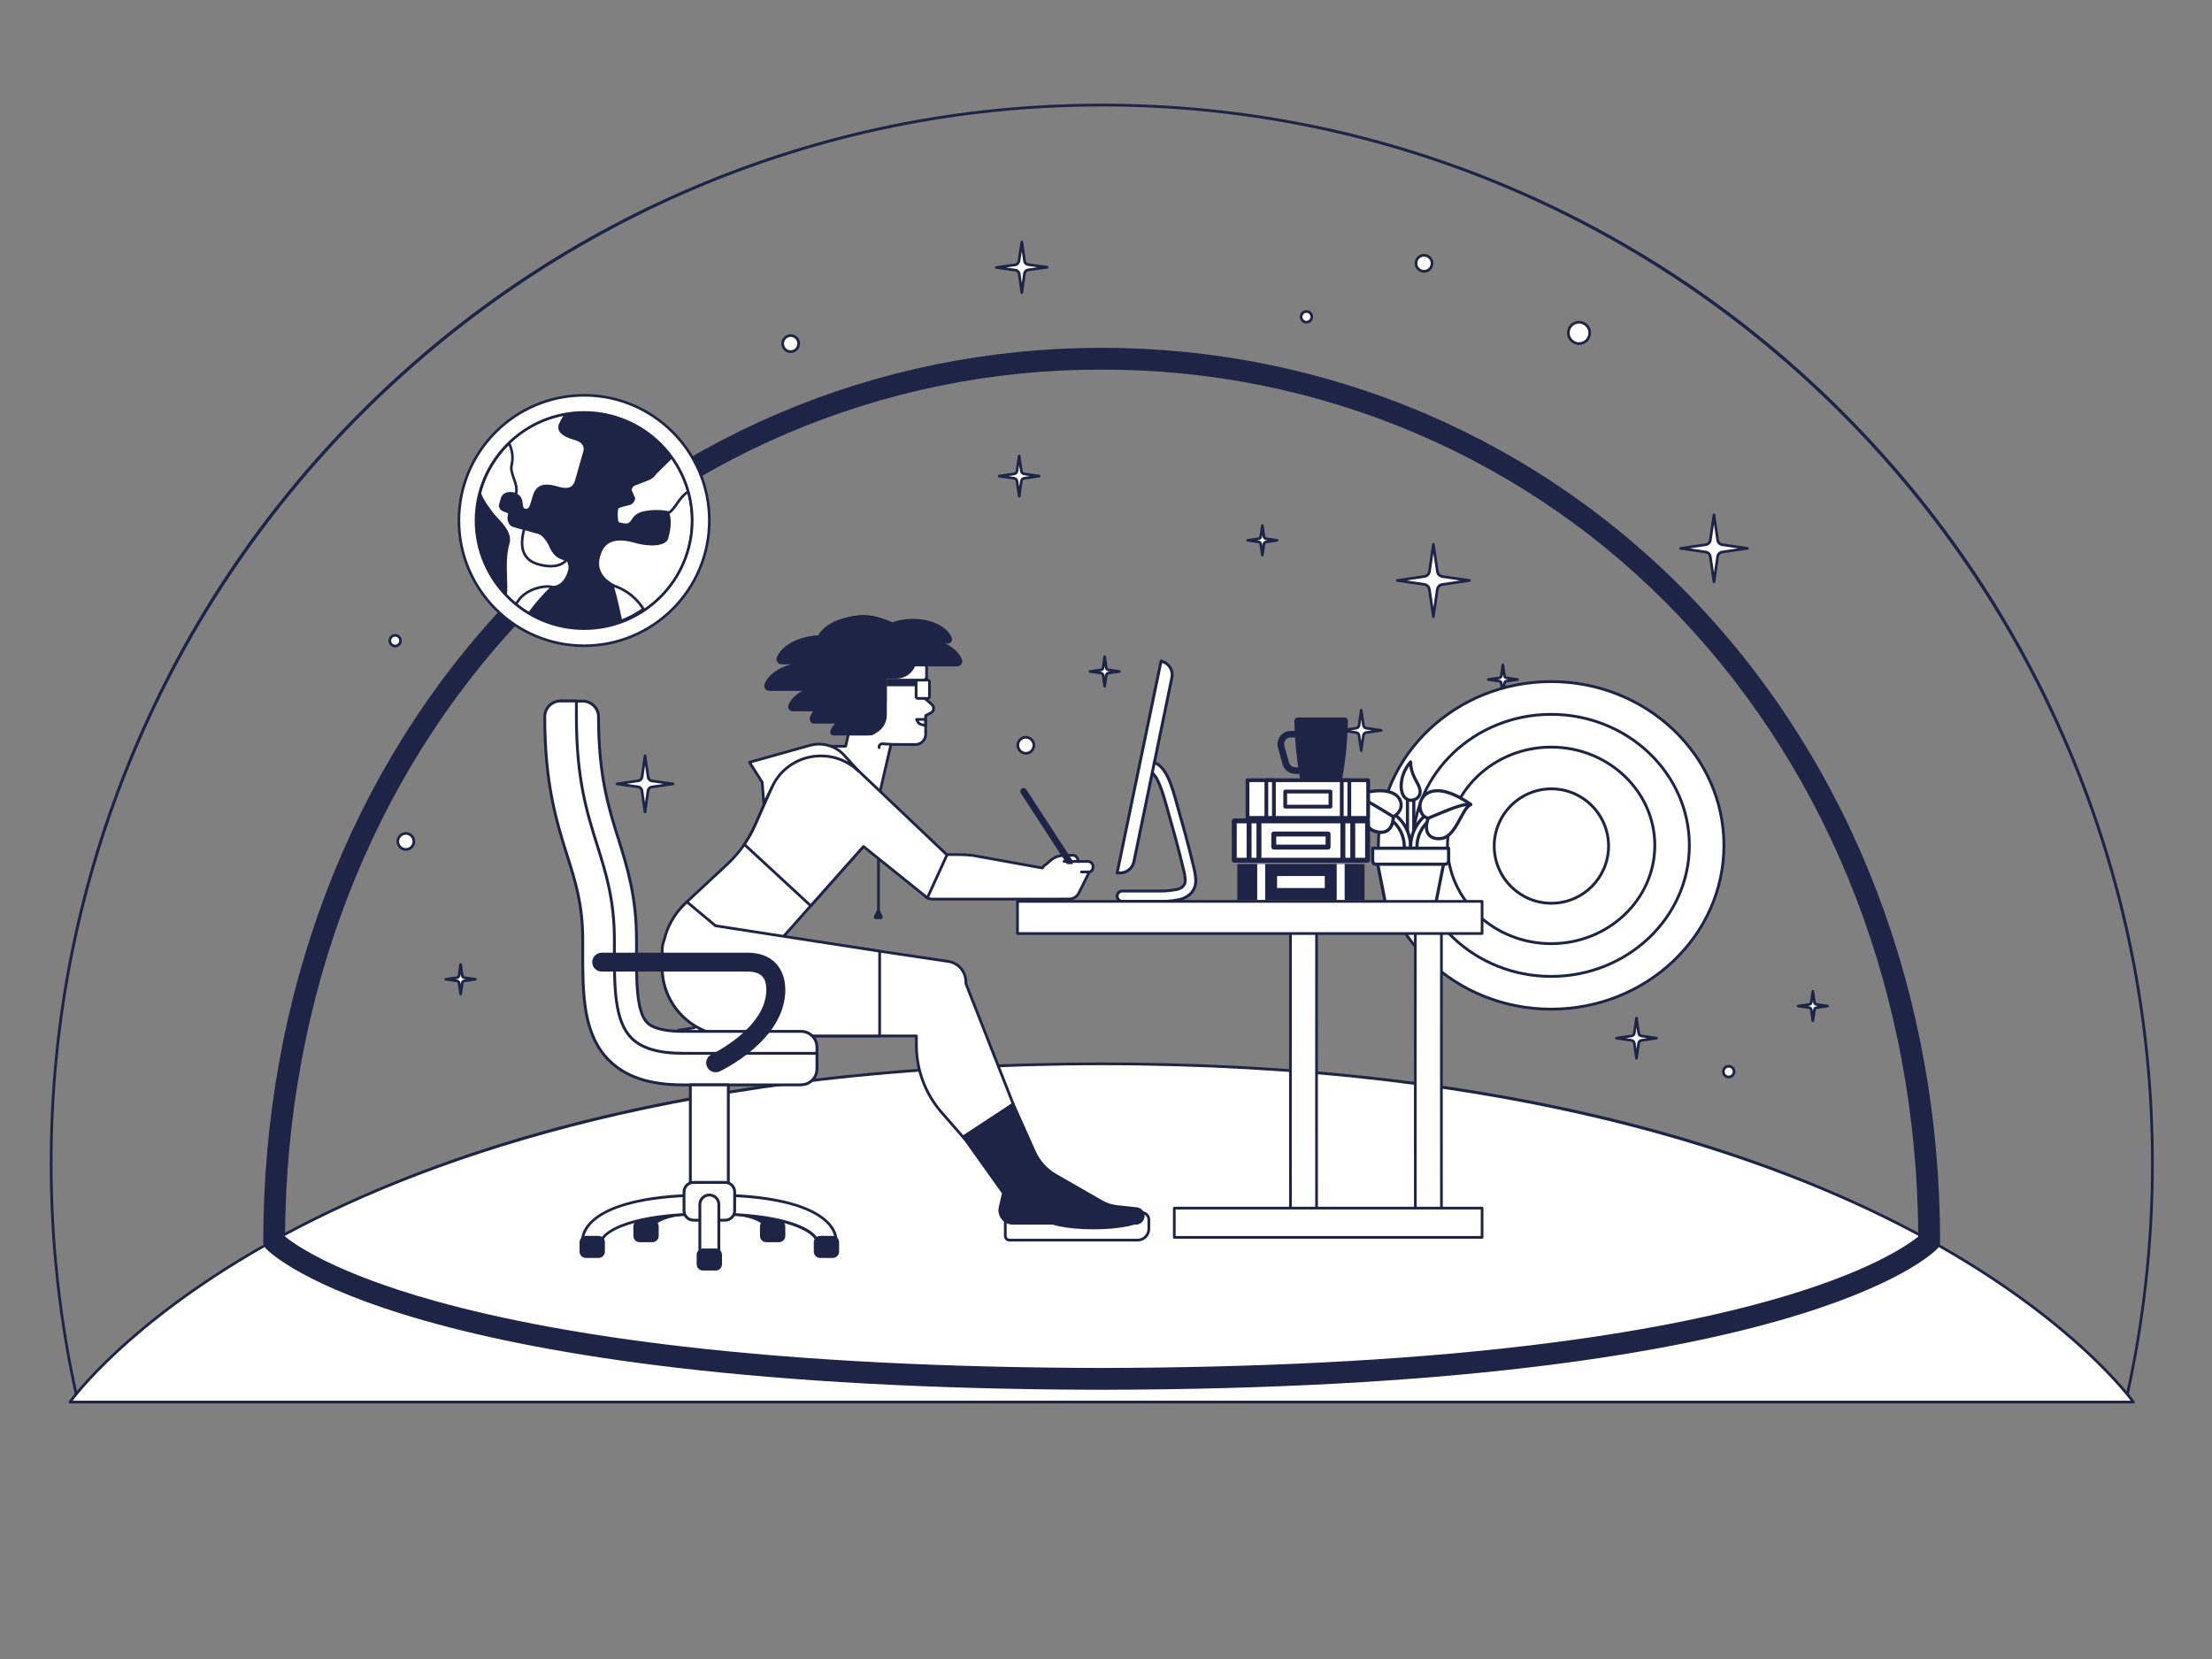 <svg xmlns="http://www.w3.org/2000/svg" xmlns:xlink="http://www.w3.org/1999/xlink" width="1600" height="1200" x="0" y="0" version="1.1" viewBox="0 0 1600 1200"><rect x="0" y="0" width="1600" height="1200" fill="#808080" stroke="none"/><g><defs><clipPath id="clip-path-id-viewbox-item-0"><rect width="772.927" height="476.5" x="0" y="0"/></clipPath></defs><g><g clip-path="url(#clip-path-id-viewbox-item-0)" transform="translate(36.0 75.0) rotate(0.0 761.0 470.0) scale(1.969 1.973) translate(-0.0 -0.0)"><g><path fill="#1D2445" d="M762.682,476.003H10.245c-0.233,0-0.436-0.161-0.487-0.389C3.283,447.203,0,417.894,0,388.5 c0-52.447,10.218-103.325,30.37-151.221c19.465-46.262,47.33-87.81,82.821-123.489c35.492-35.679,76.822-63.692,122.842-83.259 C283.679,10.272,334.291,0,386.464,0c52.172,0,102.784,10.272,150.43,30.531c46.02,19.567,87.35,47.58,122.842,83.259 c35.491,35.679,63.356,77.227,82.821,123.489c20.152,47.896,30.37,98.774,30.37,151.221c0,29.396-3.282,58.706-9.757,87.114 C763.118,475.842,762.916,476.003,762.682,476.003z M10.644,475.003h751.639c6.399-28.214,9.644-57.315,9.644-86.503 C771.927,174.832,599.009,1,386.464,1C173.918,1,1,174.832,1,388.5C1,417.685,4.245,446.787,10.644,475.003z"/></g><path fill="none" stroke="#1D2445" stroke-linecap="round" stroke-linejoin="round" stroke-miterlimit="10" d="M601.667,185.37c-27.68-29.2-61.068-52.397-98.09-68.15c-74.898-31.629-159.402-31.629-234.3,0 c-35.59,15.139-67.828,37.18-94.85,64.85c-1.08,1.09-2.14,2.19-3.2,3.3c-57.23,60.13-88.75,142.39-88.8,231.75 c1.29,1.3,14,13.23,56.69,25.28c25.54,7.22,56.66,13,92.48,17.14c44.6,5.18,96.7,7.85,154.84,8c58.12-0.11,110.22-2.78,154.82-8 c35.82-4.15,66.94-9.92,92.48-17.14c42.64-12,55.4-24,56.69-25.28C690.427,327.77,658.867,245.5,601.667,185.37z" enable-background="new"/><g><g><path fill="#FFF" d="M7.427,476c0,0,86.71-124,379-124s379,124,379,124H7.427z"/><path fill="#1D2445" d="M765.446,476.5c-0.005,0-0.012,0.001-0.02,0h-758c-0.187,0-0.357-0.104-0.443-0.269 c-0.086-0.165-0.073-0.365,0.033-0.518c0.218-0.311,22.413-31.454,80.066-62.155c33.837-18.019,73.101-32.375,116.7-42.67 c54.484-12.865,115.935-19.388,182.644-19.388s128.159,6.523,182.644,19.388c43.6,10.295,82.863,24.651,116.7,42.67 c56.038,29.841,78.577,60.099,79.996,62.057c0.11,0.092,0.18,0.23,0.18,0.385C765.946,476.276,765.722,476.5,765.446,476.5z M8.422,475.5h756.01c-3.836-5.023-26.837-33.226-79.207-61.099C632.167,386.162,537.259,352.5,386.427,352.5 s-245.74,33.662-298.798,61.901C35.259,442.274,12.258,470.477,8.422,475.5z"/></g></g><path fill="#1D2445" d="M386.427,97.5c39.714-0.11,79.036,7.851,115.58,23.4c36.524,15.54,69.462,38.424,96.77,67.23 c56.1,58.95,87.18,139.58,87.64,227.19c-4,3.24-18.66,13.44-54.88,23.55c-25.38,7.08-56.25,12.74-91.77,16.82 c-44.22,5.08-95.81,7.7-153.33,7.81c-57.54-0.11-109.13-2.73-153.35-7.81c-35.52-4.08-66.39-9.74-91.77-16.82 c-36.24-10.12-50.89-20.32-54.89-23.55c0.47-87.64,31.55-168.25,87.65-227.19c27.302-28.808,60.238-51.692,96.76-67.23 C307.384,105.35,346.709,97.389,386.427,97.5 M386.427,89.5c-82.87,0-161,33.07-218.14,93.12 c-57.95,60.88-89.86,144.24-89.86,234.73c0.005,0.909,0.364,1.781,1,2.43c2,2.1,51.94,51.25,307,51.72 c255.06-0.47,305-49.62,307-51.72c0.636-0.649,0.995-1.521,1-2.43c0-90.49-31.91-173.85-89.86-234.73 C547.427,122.57,469.297,89.5,386.427,89.5z"/></g></g></g><g><defs><clipPath id="clip-path-id-viewbox-item-1"><rect width="539" height="313" x="0" y="0"/></clipPath></defs><g><g clip-path="url(#clip-path-id-viewbox-item-1)" transform="translate(281.0 174.0) rotate(0.0 521.0 303.0) scale(1.933 1.936) translate(-0.0 -0.0)"><g><g><path fill="#FFF" d="M237,0.5l1,7.16c0.049,0.33,0.204,0.635,0.44,0.87c0.238,0.233,0.542,0.387,0.87,0.44l7.15,1l-7.16,1 c-0.33,0.049-0.635,0.204-0.87,0.44c-0.233,0.238-0.387,0.541-0.44,0.87l-1,7.15l-1-7.16c-0.08-0.301-0.251-0.57-0.49-0.77 c-0.238-0.233-0.542-0.387-0.87-0.44l-7.15-1l7.16-1c0.343-0.081,0.647-0.279,0.86-0.56c0.233-0.238,0.387-0.541,0.44-0.87 L237,0.5z"/><path fill="#1D2445" d="M236.99,19.93L236.99,19.93c-0.25,0-0.461-0.184-0.495-0.431l-1-7.16 c-0.042-0.144-0.155-0.321-0.316-0.456c-0.194-0.188-0.401-0.293-0.629-0.33l-7.14-0.999c-0.247-0.035-0.431-0.246-0.431-0.495 s0.184-0.461,0.431-0.495l7.16-1c0.184-0.046,0.389-0.18,0.531-0.367c0.204-0.212,0.309-0.42,0.345-0.648l1.059-7.124 C236.542,0.181,236.752,0,237,0c0.001,0,0.001,0,0.002,0c0.249,0.001,0.459,0.185,0.493,0.431l1,7.16 c0.033,0.217,0.139,0.427,0.298,0.585c0.162,0.159,0.37,0.264,0.597,0.301l7.139,0.999c0.247,0.035,0.431,0.246,0.431,0.495 s-0.184,0.46-0.431,0.495l-7.16,1c-0.22,0.033-0.424,0.136-0.585,0.298c-0.159,0.162-0.264,0.369-0.301,0.597l-0.999,7.139 C237.45,19.747,237.24,19.93,236.99,19.93z M231.088,10.06l3.611,0.505c0.443,0.072,0.838,0.271,1.15,0.578 c0.291,0.241,0.516,0.596,0.624,0.999l0.516,3.683l0.505-3.613c0.072-0.444,0.271-0.838,0.578-1.151 c0.316-0.317,0.714-0.519,1.153-0.584l3.621-0.506l-3.607-0.504c-0.443-0.072-0.838-0.271-1.15-0.578 c-0.313-0.311-0.52-0.72-0.585-1.153l-0.521-3.729l-0.55,3.699c-0.071,0.44-0.271,0.834-0.579,1.147 c-0.24,0.323-0.646,0.588-1.101,0.696L231.088,10.06z"/></g><g><path fill="#FFF" d="M496,102.5l1.37,9.42c0.061,0.432,0.261,0.832,0.57,1.14c0.31,0.308,0.708,0.511,1.14,0.58l9.42,1.36 l-9.42,1.37c-0.893,0.118-1.597,0.818-1.72,1.71L496,127.5l-1.37-9.42c-0.061-0.432-0.261-0.832-0.57-1.14 c-0.31-0.308-0.708-0.511-1.14-0.58L483.5,115l9.42-1.37c0.893-0.118,1.597-0.818,1.72-1.71L496,102.5z"/><path fill="#1D2445" d="M496,128c-0.249,0-0.459-0.182-0.495-0.428l-1.37-9.42c-0.046-0.325-0.198-0.628-0.428-0.857 c-0.237-0.236-0.537-0.388-0.866-0.441l-9.413-1.359C483.182,115.459,483,115.249,483,115c0-0.249,0.182-0.459,0.428-0.495 l9.42-1.37c0.674-0.089,1.204-0.617,1.296-1.284l1.36-9.423c0.035-0.246,0.246-0.429,0.494-0.429c0,0,0,0,0,0 c0.249,0,0.459,0.182,0.495,0.428l1.37,9.42c0.046,0.325,0.198,0.628,0.428,0.857c0.237,0.236,0.537,0.388,0.866,0.441 l9.413,1.359c0.246,0.035,0.429,0.246,0.429,0.494c0,0.249-0.182,0.459-0.428,0.495l-9.42,1.37 c-0.674,0.089-1.205,0.616-1.296,1.283l-1.361,9.423C496.459,127.817,496.248,128,496,128L496,128z M486.987,114.998l6.005,0.867 c0.546,0.087,1.035,0.336,1.421,0.721c0.384,0.382,0.638,0.888,0.713,1.425l0.873,6.002l0.867-6.004 c0.152-1.108,1.036-1.988,2.149-2.134l5.999-0.873l-6.005-0.867c-0.546-0.087-1.035-0.336-1.421-0.721 c-0.384-0.382-0.638-0.888-0.713-1.425l-0.873-6.003l-0.867,6.005c-0.153,1.109-1.037,1.988-2.149,2.134L486.987,114.998z"/></g><g><path fill="#FFF" d="M116,287.5l0.82,5.65c0.04,0.261,0.163,0.503,0.35,0.69c0.18,0.19,0.42,0.31,0.68,0.34l5.65,0.82 l-5.65,0.82c-0.261,0.04-0.503,0.163-0.69,0.35c-0.19,0.18-0.31,0.42-0.34,0.68L116,302.5l-0.82-5.65 c-0.04-0.261-0.163-0.503-0.35-0.69c-0.18-0.19-0.42-0.31-0.68-0.34L108.5,295l5.65-0.82c0.261-0.04,0.503-0.163,0.69-0.35 c0.19-0.18,0.31-0.42,0.34-0.68L116,287.5z"/><path fill="#1D2445" d="M116,303L116,303c-0.249,0-0.459-0.183-0.495-0.428l-0.82-5.65c-0.023-0.153-0.096-0.295-0.208-0.407 c-0.109-0.115-0.242-0.182-0.384-0.198l-5.665-0.822C108.182,295.459,108,295.249,108,295s0.182-0.459,0.428-0.495l5.65-0.82 c0.15-0.023,0.297-0.098,0.408-0.209c0.114-0.108,0.18-0.241,0.197-0.384l0.822-5.665c0.036-0.246,0.246-0.428,0.495-0.428 s0.459,0.182,0.495,0.428l0.82,5.65c0.023,0.153,0.096,0.295,0.208,0.407c0.109,0.115,0.242,0.182,0.384,0.198l5.665,0.822 c0.246,0.036,0.428,0.246,0.428,0.495s-0.182,0.459-0.428,0.495l-5.65,0.82c-0.153,0.024-0.295,0.096-0.408,0.209 c-0.114,0.108-0.18,0.241-0.197,0.384l-0.822,5.665C116.459,302.818,116.248,303,116,303z M111.982,295l2.24,0.325 c0.361,0.041,0.711,0.216,0.971,0.491c0.254,0.253,0.424,0.588,0.481,0.958l0.326,2.245l0.326-2.241 c0.041-0.361,0.216-0.712,0.491-0.972c0.254-0.254,0.588-0.424,0.957-0.481l2.245-0.326l-2.24-0.325 c-0.362-0.041-0.712-0.217-0.972-0.492c-0.254-0.252-0.424-0.587-0.48-0.958L116,290.981l-0.325,2.241 c-0.041,0.361-0.216,0.711-0.49,0.971c-0.251,0.251-0.595,0.426-0.958,0.481L111.982,295z"/></g><g><circle cx="150.5" cy="38.5" r="3" fill="#FFF"/><path fill="#1D2445" d="M150.5,42c-1.93,0-3.5-1.57-3.5-3.5s1.57-3.5,3.5-3.5s3.5,1.57,3.5,3.5S152.429,42,150.5,42z M150.5,36 c-1.378,0-2.5,1.122-2.5,2.5s1.122,2.5,2.5,2.5s2.5-1.122,2.5-2.5S151.878,36,150.5,36z"/></g><g><path fill="#FFF" d="M268,155.5l0.6,4.15c0.034,0.187,0.121,0.36,0.25,0.5c0.142,0.131,0.319,0.218,0.51,0.25l4.14,0.6 l-4.15,0.6c-0.187,0.034-0.36,0.121-0.5,0.25c-0.131,0.142-0.218,0.319-0.25,0.51l-0.6,4.14l-0.6-4.15 c-0.034-0.187-0.121-0.36-0.25-0.5c-0.142-0.131-0.319-0.218-0.51-0.25l-4.14-0.6l4.15-0.6c0.187-0.034,0.36-0.121,0.5-0.25 c0.131-0.142,0.218-0.319,0.25-0.51L268,155.5z"/><path fill="#1D2445" d="M268,167L268,167c-0.249,0-0.459-0.183-0.495-0.429l-0.6-4.15c-0.014-0.075-0.058-0.162-0.123-0.232 c-0.042-0.037-0.131-0.08-0.227-0.096l-4.128-0.599C262.182,161.459,262,161.249,262,161s0.183-0.459,0.428-0.495l4.15-0.6 c0.076-0.014,0.162-0.058,0.232-0.122c0.037-0.043,0.081-0.131,0.097-0.228l0.598-4.127c0.036-0.246,0.246-0.428,0.495-0.428l0,0 c0.249,0,0.459,0.183,0.495,0.428l0.6,4.15c0.014,0.076,0.058,0.162,0.122,0.232c0.043,0.038,0.131,0.081,0.227,0.097l4.128,0.599 c0.246,0.036,0.428,0.246,0.428,0.495s-0.183,0.459-0.428,0.495l-4.15,0.6c-0.076,0.014-0.162,0.058-0.232,0.122 c-0.038,0.043-0.081,0.131-0.097,0.227l-0.599,4.128C268.459,166.817,268.248,167,268,167z M265.989,161l0.723,0.105 c0.298,0.05,0.563,0.18,0.776,0.376c0.223,0.239,0.353,0.498,0.404,0.778l0.108,0.75l0.105-0.722 c0.05-0.298,0.18-0.563,0.377-0.777c0.237-0.222,0.497-0.352,0.778-0.403l0.751-0.109l-0.723-0.105 c-0.297-0.05-0.562-0.179-0.776-0.376c-0.223-0.238-0.353-0.497-0.404-0.778L268,158.99l-0.105,0.722 c-0.051,0.3-0.181,0.564-0.377,0.777c-0.237,0.222-0.497,0.352-0.778,0.403L265.989,161z"/></g><g><path fill="#FFF" d="M327,106.5l0.6,4.15c0.034,0.187,0.121,0.36,0.25,0.5c0.142,0.131,0.319,0.218,0.51,0.25l4.14,0.6 l-4.15,0.6c-0.187,0.034-0.36,0.121-0.5,0.25c-0.131,0.142-0.218,0.319-0.25,0.51l-0.6,4.14l-0.6-4.15 c-0.034-0.187-0.121-0.36-0.25-0.5c-0.142-0.131-0.319-0.218-0.51-0.25l-4.14-0.6l4.15-0.6c0.187-0.034,0.36-0.121,0.5-0.25 c0.131-0.142,0.218-0.319,0.25-0.51L327,106.5z"/><path fill="#1D2445" d="M327,118L327,118c-0.249,0-0.459-0.183-0.495-0.429l-0.6-4.15c-0.014-0.075-0.058-0.162-0.123-0.232 c-0.042-0.037-0.131-0.08-0.227-0.096l-4.128-0.599C321.182,112.459,321,112.249,321,112s0.183-0.459,0.428-0.495l4.15-0.6 c0.076-0.014,0.162-0.058,0.232-0.122c0.037-0.043,0.081-0.131,0.097-0.228l0.598-4.127c0.036-0.246,0.246-0.428,0.495-0.428l0,0 c0.249,0,0.459,0.183,0.495,0.428l0.6,4.15c0.014,0.076,0.058,0.162,0.122,0.232c0.043,0.038,0.131,0.081,0.227,0.097l4.128,0.599 c0.246,0.036,0.428,0.246,0.428,0.495s-0.183,0.459-0.428,0.495l-4.15,0.6c-0.076,0.014-0.162,0.058-0.232,0.122 c-0.038,0.043-0.081,0.131-0.097,0.227l-0.599,4.128C327.459,117.817,327.248,118,327,118z M324.989,112l0.723,0.105 c0.298,0.05,0.563,0.18,0.776,0.376c0.223,0.239,0.353,0.498,0.404,0.778l0.108,0.75l0.105-0.722 c0.05-0.298,0.18-0.563,0.377-0.777c0.237-0.222,0.497-0.352,0.778-0.403l0.751-0.109l-0.723-0.105 c-0.297-0.05-0.562-0.179-0.776-0.376c-0.223-0.238-0.353-0.497-0.404-0.778L327,109.99l-0.105,0.722 c-0.051,0.3-0.181,0.564-0.377,0.777c-0.237,0.222-0.497,0.352-0.778,0.403L324.989,112z"/></g><g><path fill="#FFF" d="M96,192.5l1.15,7.91c0.041,0.379,0.21,0.732,0.48,1c0.27,0.269,0.622,0.441,1,0.49l7.87,1.1l-7.91,1.15 c-0.379,0.041-0.732,0.21-1,0.48c-0.269,0.27-0.441,0.622-0.49,1L96,213.5l-1.15-7.91c-0.041-0.379-0.21-0.732-0.48-1 c-0.27-0.269-0.622-0.441-1-0.49L85.5,203l7.91-1.15c0.379-0.041,0.732-0.21,1-0.48c0.269-0.27,0.441-0.622,0.49-1L96,192.5z"/><path fill="#1D2445" d="M96,214c-0.249,0-0.459-0.182-0.495-0.428l-1.15-7.91c-0.031-0.282-0.15-0.53-0.338-0.717 c-0.191-0.19-0.444-0.314-0.711-0.348l-7.876-1.101c-0.247-0.034-0.43-0.245-0.431-0.494s0.182-0.46,0.428-0.496l7.91-1.15 c0.282-0.031,0.53-0.15,0.717-0.338c0.19-0.191,0.314-0.444,0.349-0.711l1.101-7.875c0.034-0.246,0.245-0.43,0.494-0.431 c0,0,0.001,0,0.001,0c0.249,0,0.459,0.182,0.495,0.428l1.15,7.91c0.031,0.282,0.15,0.53,0.338,0.717 c0.191,0.19,0.444,0.314,0.711,0.348l7.875,1.101c0.247,0.034,0.43,0.245,0.431,0.494c0,0.249-0.182,0.46-0.428,0.496l-7.91,1.15 c-0.282,0.031-0.53,0.15-0.717,0.337c-0.191,0.192-0.315,0.445-0.349,0.712l-1.101,7.875c-0.034,0.247-0.245,0.43-0.494,0.431 C96.001,214,96,214,96,214z M89.042,202.99l4.397,0.615c0.479,0.061,0.937,0.285,1.284,0.631c0.35,0.348,0.572,0.81,0.624,1.301 l0.643,4.421l0.615-4.397c0.062-0.479,0.286-0.937,0.631-1.283c0.348-0.35,0.81-0.572,1.301-0.625l4.421-0.643l-4.397-0.615 c-0.479-0.061-0.937-0.285-1.284-0.631c-0.35-0.348-0.572-0.81-0.624-1.301l-0.644-4.421l-0.614,4.397 c-0.062,0.479-0.286,0.937-0.631,1.283c-0.348,0.35-0.811,0.572-1.301,0.625L89.042,202.99z"/></g><g><path fill="#FFF" d="M27,270.5l0.6,4.15c0.034,0.187,0.121,0.36,0.25,0.5c0.142,0.131,0.319,0.218,0.51,0.25l4.14,0.6 l-4.15,0.6c-0.187,0.034-0.36,0.121-0.5,0.25c-0.131,0.142-0.218,0.319-0.25,0.51L27,281.5l-0.6-4.15 c-0.034-0.187-0.121-0.36-0.25-0.5c-0.142-0.131-0.319-0.218-0.51-0.25L21.5,276l4.15-0.6c0.187-0.034,0.36-0.121,0.5-0.25 c0.131-0.142,0.218-0.319,0.25-0.51L27,270.5z"/><path fill="#1D2445" d="M27,282L27,282c-0.249,0-0.459-0.183-0.495-0.429l-0.6-4.15c-0.014-0.075-0.058-0.162-0.123-0.232 c-0.042-0.037-0.131-0.08-0.227-0.096l-4.128-0.599C21.182,276.459,21,276.249,21,276s0.183-0.459,0.428-0.495l4.15-0.6 c0.076-0.014,0.162-0.058,0.232-0.122c0.037-0.043,0.081-0.131,0.097-0.228l0.598-4.127C26.541,270.183,26.751,270,27,270l0,0 c0.249,0,0.459,0.183,0.495,0.428l0.6,4.15c0.014,0.076,0.058,0.162,0.123,0.232c0.043,0.037,0.131,0.08,0.226,0.096l4.128,0.599 C32.818,275.541,33,275.751,33,276s-0.183,0.459-0.428,0.495l-4.15,0.6c-0.076,0.014-0.162,0.058-0.232,0.122 c-0.038,0.043-0.081,0.131-0.097,0.227l-0.599,4.128C27.459,281.817,27.248,282,27,282z M24.989,276l0.723,0.105 c0.298,0.05,0.563,0.18,0.776,0.376c0.223,0.239,0.353,0.498,0.404,0.778L27,278.01l0.105-0.722 c0.05-0.298,0.18-0.563,0.377-0.777c0.237-0.222,0.497-0.352,0.778-0.403l0.751-0.109l-0.723-0.105 c-0.297-0.05-0.562-0.179-0.776-0.376c-0.223-0.239-0.353-0.498-0.404-0.778L27,273.99l-0.105,0.722 c-0.051,0.3-0.181,0.564-0.377,0.777c-0.237,0.222-0.497,0.352-0.778,0.403L24.989,276z"/></g><g><path fill="#FFF" d="M417,158.5l0.6,4.15c0.034,0.187,0.121,0.36,0.25,0.5c0.142,0.131,0.319,0.218,0.51,0.25l4.14,0.6 l-4.14,0.6c-0.398,0.048-0.712,0.362-0.76,0.76l-0.6,4.14l-0.6-4.15c-0.034-0.187-0.121-0.36-0.25-0.5 c-0.142-0.131-0.319-0.218-0.51-0.25l-4.14-0.6l4.14-0.6c0.398-0.048,0.712-0.362,0.76-0.76L417,158.5z"/><path fill="#1D2445" d="M417,170L417,170c-0.249,0-0.459-0.183-0.495-0.429l-0.6-4.15c-0.014-0.075-0.058-0.162-0.123-0.232 c-0.043-0.037-0.131-0.08-0.226-0.096l-4.129-0.599C411.182,164.459,411,164.249,411,164s0.183-0.459,0.428-0.495l4.14-0.6 c0.182-0.022,0.315-0.155,0.335-0.325l0.602-4.152c0.036-0.246,0.246-0.428,0.495-0.428l0,0c0.249,0,0.459,0.183,0.495,0.428 l0.6,4.15c0.014,0.076,0.058,0.162,0.122,0.232c0.043,0.038,0.131,0.081,0.227,0.097l4.128,0.599 c0.246,0.036,0.428,0.246,0.428,0.495s-0.183,0.459-0.428,0.495l-4.14,0.6c-0.182,0.022-0.315,0.155-0.335,0.325l-0.602,4.152 C417.459,169.817,417.248,170,417,170z M414.985,164l0.727,0.105c0.297,0.05,0.562,0.179,0.776,0.376 c0.223,0.239,0.353,0.498,0.404,0.778l0.108,0.75l0.105-0.722c0.074-0.617,0.566-1.109,1.195-1.185l0.714-0.104l-0.727-0.105 c-0.297-0.05-0.562-0.179-0.776-0.376c-0.223-0.238-0.353-0.497-0.404-0.778L417,161.99l-0.105,0.722 c-0.074,0.617-0.566,1.109-1.195,1.185L414.985,164z"/></g><g><path fill="#FFF" d="M85,270.5l0.6,4.14c0.048,0.398,0.362,0.712,0.76,0.76l4.14,0.6l-4.14,0.6 c-0.398,0.048-0.712,0.362-0.76,0.76L85,281.5l-0.6-4.15c-0.034-0.187-0.121-0.36-0.25-0.5c-0.139-0.136-0.318-0.223-0.51-0.25 L79.5,276l4.14-0.6c0.398-0.048,0.712-0.362,0.76-0.76L85,270.5z"/><path fill="#1D2445" d="M85,282L85,282c-0.249,0-0.459-0.183-0.495-0.429l-0.6-4.15c-0.014-0.075-0.058-0.162-0.123-0.232 c-0.045-0.043-0.125-0.082-0.212-0.094l-4.143-0.601C79.182,276.459,79,276.249,79,276s0.183-0.459,0.428-0.495l4.14-0.6 c0.182-0.022,0.315-0.155,0.335-0.325l0.602-4.152C84.54,270.183,84.751,270,85,270s0.459,0.183,0.495,0.428l0.6,4.14 c0.022,0.182,0.155,0.314,0.325,0.335l4.152,0.602C90.817,275.541,91,275.751,91,276s-0.183,0.459-0.428,0.495l-4.14,0.6 c-0.182,0.022-0.315,0.155-0.335,0.325l-0.602,4.152C85.459,281.817,85.248,282,85,282z M82.985,276l0.727,0.105 c0.297,0.042,0.571,0.175,0.788,0.387c0.212,0.229,0.341,0.488,0.393,0.768L85,278.01l0.105-0.722 c0.074-0.617,0.566-1.109,1.195-1.185L87.015,276l-0.727-0.105c-0.617-0.074-1.109-0.566-1.185-1.195L85,273.986l-0.105,0.726 c-0.074,0.617-0.566,1.109-1.195,1.185L82.985,276z"/></g><g><path fill="#FFF" d="M533,280.5l0.6,4.15c0.029,0.191,0.12,0.367,0.26,0.5c0.14,0.129,0.313,0.216,0.5,0.25l4.14,0.6l-4.14,0.6 c-0.398,0.048-0.712,0.362-0.76,0.76l-0.6,4.14l-0.6-4.15c-0.034-0.187-0.121-0.36-0.25-0.5c-0.142-0.131-0.319-0.218-0.51-0.25 l-4.14-0.6l4.15-0.6c0.187-0.034,0.36-0.121,0.5-0.25c0.131-0.142,0.218-0.319,0.25-0.51L533,280.5z"/><path fill="#1D2445" d="M533,292L533,292c-0.249,0-0.459-0.183-0.495-0.429l-0.6-4.15c-0.014-0.075-0.058-0.162-0.123-0.232 c-0.043-0.037-0.131-0.08-0.226-0.096l-4.129-0.599C527.182,286.459,527,286.249,527,286s0.183-0.459,0.428-0.495l4.15-0.6 c0.076-0.014,0.162-0.058,0.232-0.122c0.038-0.043,0.081-0.131,0.097-0.227l0.598-4.128c0.036-0.246,0.246-0.428,0.495-0.428l0,0 c0.249,0,0.459,0.183,0.495,0.428l0.6,4.15c0.012,0.078,0.051,0.153,0.11,0.209c0.064,0.06,0.151,0.103,0.245,0.121l4.122,0.597 c0.246,0.036,0.428,0.246,0.428,0.495s-0.183,0.459-0.428,0.495l-4.14,0.6c-0.182,0.022-0.315,0.155-0.335,0.325l-0.602,4.152 C533.459,291.817,533.248,292,533,292z M530.989,286l0.723,0.105c0.297,0.05,0.562,0.179,0.776,0.376 c0.223,0.239,0.353,0.498,0.404,0.778l0.108,0.75l0.105-0.722c0.074-0.617,0.566-1.109,1.195-1.185l0.714-0.104l-0.727-0.105 c-0.3-0.054-0.56-0.184-0.769-0.378c-0.224-0.212-0.369-0.492-0.415-0.792l-0.106-0.733l-0.104,0.721 c-0.05,0.298-0.18,0.563-0.377,0.777c-0.237,0.222-0.497,0.352-0.778,0.403L530.989,286z"/></g><g><path fill="#FFF" d="M236,80.5l0.82,5.65c0.04,0.261,0.163,0.503,0.35,0.69c0.18,0.19,0.42,0.31,0.68,0.34L243.5,88l-5.65,0.82 c-0.261,0.04-0.503,0.163-0.69,0.35c-0.19,0.18-0.31,0.42-0.34,0.68L236,95.5l-0.82-5.65c-0.04-0.261-0.163-0.503-0.35-0.69 c-0.18-0.19-0.42-0.31-0.68-0.34L228.5,88l5.65-0.82c0.261-0.04,0.503-0.163,0.69-0.35c0.19-0.18,0.31-0.42,0.34-0.68L236,80.5z"/><path fill="#1D2445" d="M236,96L236,96c-0.249,0-0.459-0.183-0.495-0.428l-0.82-5.65c-0.023-0.153-0.096-0.295-0.208-0.407 c-0.109-0.115-0.242-0.182-0.384-0.198l-5.665-0.822C228.182,88.459,228,88.249,228,88s0.182-0.459,0.428-0.495l5.65-0.82 c0.15-0.023,0.297-0.098,0.408-0.209c0.114-0.108,0.18-0.241,0.197-0.384l0.822-5.665C235.541,80.183,235.751,80,236,80 s0.459,0.182,0.495,0.428l0.82,5.65c0.023,0.153,0.096,0.295,0.208,0.407c0.109,0.115,0.242,0.182,0.384,0.198l5.665,0.822 C243.818,87.541,244,87.751,244,88s-0.182,0.459-0.428,0.495l-5.65,0.82c-0.153,0.024-0.295,0.096-0.408,0.209 c-0.114,0.108-0.18,0.241-0.197,0.384l-0.822,5.665C236.459,95.818,236.248,96,236,96z M231.982,88l2.24,0.325 c0.361,0.041,0.711,0.216,0.971,0.491c0.254,0.253,0.424,0.588,0.481,0.958L236,92.019l0.326-2.241 c0.041-0.361,0.216-0.712,0.491-0.972c0.254-0.254,0.588-0.424,0.957-0.481L240.018,88l-2.24-0.325 c-0.362-0.041-0.712-0.217-0.972-0.492c-0.254-0.252-0.424-0.587-0.48-0.958L236,83.981l-0.325,2.241 c-0.041,0.361-0.216,0.712-0.491,0.972c-0.251,0.251-0.595,0.425-0.958,0.481L231.982,88z"/></g><g><path fill="#FFF" d="M467,290.5l0.82,5.65c0.04,0.261,0.163,0.503,0.35,0.69c0.18,0.19,0.42,0.31,0.68,0.34l5.65,0.82 l-5.65,0.82c-0.261,0.04-0.503,0.163-0.69,0.35c-0.19,0.18-0.31,0.42-0.34,0.68L467,305.5l-0.82-5.65 c-0.04-0.261-0.163-0.503-0.35-0.69c-0.18-0.19-0.42-0.31-0.68-0.34L459.5,298l5.65-0.82c0.261-0.04,0.503-0.163,0.69-0.35 c0.19-0.18,0.31-0.42,0.34-0.68L467,290.5z"/><path fill="#1D2445" d="M467,306L467,306c-0.249,0-0.459-0.183-0.495-0.428l-0.82-5.65c-0.023-0.153-0.096-0.295-0.208-0.407 c-0.109-0.115-0.242-0.182-0.384-0.198l-5.665-0.822C459.182,298.459,459,298.249,459,298s0.182-0.459,0.428-0.495l5.65-0.82 c0.15-0.023,0.297-0.098,0.408-0.209c0.114-0.108,0.18-0.241,0.197-0.384l0.822-5.665c0.036-0.246,0.246-0.428,0.495-0.428 s0.459,0.182,0.495,0.428l0.82,5.65c0.023,0.153,0.096,0.295,0.208,0.407c0.109,0.115,0.242,0.182,0.384,0.198l5.665,0.822 c0.246,0.036,0.428,0.246,0.428,0.495s-0.182,0.459-0.428,0.495l-5.65,0.82c-0.153,0.024-0.295,0.096-0.408,0.209 c-0.114,0.108-0.18,0.241-0.197,0.384l-0.822,5.665C467.459,305.818,467.248,306,467,306z M462.982,298l2.24,0.325 c0.362,0.041,0.712,0.217,0.972,0.492c0.254,0.252,0.424,0.587,0.48,0.958l0.326,2.245l0.326-2.241 c0.041-0.361,0.216-0.712,0.491-0.972c0.254-0.254,0.588-0.424,0.957-0.481l2.245-0.326l-2.24-0.325 c-0.361-0.041-0.712-0.216-0.972-0.492c-0.254-0.252-0.424-0.587-0.48-0.958L467,293.981l-0.325,2.241 c-0.041,0.361-0.216,0.712-0.491,0.972c-0.251,0.251-0.595,0.425-0.958,0.481L462.982,298z"/></g><g><path fill="#FFF" d="M364,175.5l0.82,5.65c0.04,0.261,0.163,0.503,0.35,0.69c0.18,0.19,0.42,0.31,0.68,0.34l5.65,0.82 l-5.65,0.82c-0.261,0.04-0.503,0.163-0.69,0.35c-0.19,0.18-0.31,0.42-0.34,0.68L364,190.5l-0.82-5.65 c-0.04-0.261-0.163-0.503-0.35-0.69c-0.18-0.19-0.42-0.31-0.68-0.34L356.5,183l5.65-0.82c0.261-0.04,0.503-0.163,0.69-0.35 c0.19-0.18,0.31-0.42,0.34-0.68L364,175.5z"/><path fill="#1D2445" d="M364,191L364,191c-0.249,0-0.459-0.183-0.495-0.428l-0.82-5.65c-0.023-0.153-0.096-0.295-0.208-0.407 c-0.109-0.115-0.242-0.182-0.384-0.198l-5.665-0.822C356.182,183.459,356,183.249,356,183s0.182-0.459,0.428-0.495l5.65-0.82 c0.15-0.023,0.297-0.098,0.408-0.209c0.114-0.108,0.18-0.241,0.197-0.384l0.822-5.665c0.036-0.246,0.246-0.428,0.495-0.428 s0.459,0.182,0.495,0.428l0.82,5.65c0.023,0.153,0.096,0.295,0.208,0.407c0.109,0.115,0.242,0.182,0.384,0.198l5.665,0.822 c0.246,0.036,0.428,0.246,0.428,0.495s-0.182,0.459-0.428,0.495l-5.65,0.82c-0.153,0.024-0.295,0.096-0.408,0.209 c-0.114,0.108-0.18,0.241-0.197,0.384l-0.822,5.665C364.459,190.818,364.248,191,364,191z M359.982,183l2.24,0.325 c0.361,0.041,0.711,0.216,0.971,0.491c0.254,0.253,0.424,0.588,0.481,0.958l0.326,2.245l0.326-2.241 c0.041-0.361,0.216-0.712,0.491-0.972c0.254-0.254,0.588-0.424,0.957-0.481l2.245-0.326l-2.24-0.325 c-0.362-0.041-0.712-0.217-0.972-0.492c-0.254-0.252-0.424-0.587-0.48-0.958L364,178.981l-0.325,2.241 c-0.041,0.361-0.216,0.712-0.491,0.972c-0.251,0.251-0.595,0.425-0.958,0.481L359.982,183z"/></g><g><path fill="#FFF" d="M391,113.5l1.5,10.17c0.067,0.47,0.284,0.905,0.62,1.24c0.336,0.33,0.765,0.546,1.23,0.62L404.5,127 l-10.17,1.5c-0.96,0.139-1.716,0.891-1.86,1.85L391,140.5l-1.5-10.17c-0.067-0.47-0.284-0.905-0.62-1.24 c-0.336-0.33-0.765-0.546-1.23-0.62L377.5,127l10.17-1.5c0.96-0.139,1.716-0.891,1.86-1.85L391,113.5z"/><path fill="#1D2445" d="M391,141c-0.248,0-0.458-0.182-0.495-0.427l-1.5-10.17c-0.052-0.362-0.222-0.702-0.479-0.959 c-0.26-0.255-0.591-0.422-0.955-0.479l-10.144-1.469C377.182,127.459,377,127.249,377,127c0-0.248,0.182-0.459,0.427-0.495 l10.17-1.5c0.748-0.108,1.326-0.683,1.438-1.43l1.47-10.147c0.035-0.246,0.246-0.428,0.494-0.428h0 c0.248,0,0.458,0.182,0.495,0.427l1.5,10.17c0.052,0.362,0.222,0.703,0.479,0.959c0.26,0.255,0.591,0.422,0.955,0.479 l10.144,1.469c0.246,0.035,0.428,0.246,0.428,0.494c0,0.248-0.182,0.459-0.427,0.495l-10.17,1.5 c-0.748,0.108-1.326,0.683-1.438,1.43l-1.47,10.147C391.459,140.817,391.249,140.999,391,141L391,141z M380.957,126.996 l6.765,0.98c0.577,0.091,1.096,0.353,1.509,0.758c0.412,0.412,0.683,0.953,0.764,1.526l1,6.783l0.98-6.765 c0.179-1.188,1.096-2.101,2.283-2.273l6.785-1.001l-6.765-0.98c-0.577-0.091-1.096-0.353-1.509-0.758 c-0.412-0.412-0.682-0.953-0.765-1.526l-1-6.783l-0.979,6.764c-0.179,1.188-1.096,2.101-2.283,2.273L380.957,126.996z"/></g><g><circle cx="387.5" cy="8.5" r="3" fill="#FFF"/><path fill="#1D2445" d="M387.5,12c-1.93,0-3.5-1.57-3.5-3.5s1.57-3.5,3.5-3.5s3.5,1.57,3.5,3.5S389.429,12,387.5,12z M387.5,6 c-1.378,0-2.5,1.122-2.5,2.5s1.122,2.5,2.5,2.5s2.5-1.122,2.5-2.5S388.878,6,387.5,6z"/></g><g><circle cx="343.5" cy="28.5" r="2" fill="#FFF"/><path fill="#1D2445" d="M343.5,31c-1.378,0-2.5-1.122-2.5-2.5s1.122-2.5,2.5-2.5s2.5,1.122,2.5,2.5S344.878,31,343.5,31z M343.5,27c-0.827,0-1.5,0.673-1.5,1.5s0.673,1.5,1.5,1.5s1.5-0.673,1.5-1.5S344.327,27,343.5,27z"/></g><g><circle cx="501.5" cy="310.5" r="2" fill="#FFF"/><path fill="#1D2445" d="M501.5,313c-1.378,0-2.5-1.122-2.5-2.5s1.122-2.5,2.5-2.5s2.5,1.122,2.5,2.5S502.878,313,501.5,313z M501.5,309c-0.827,0-1.5,0.673-1.5,1.5s0.673,1.5,1.5,1.5s1.5-0.673,1.5-1.5S502.327,309,501.5,309z"/></g><g><circle cx="445.5" cy="34.5" r="4" fill="#FFF"/><path fill="#1D2445" d="M445.5,39c-2.481,0-4.5-2.019-4.5-4.5s2.019-4.5,4.5-4.5s4.5,2.019,4.5,4.5S447.981,39,445.5,39z M445.5,31c-1.93,0-3.5,1.57-3.5,3.5s1.57,3.5,3.5,3.5s3.5-1.57,3.5-3.5S447.429,31,445.5,31z"/></g><g><circle cx="6.5" cy="224.5" r="3" fill="#FFF"/><path fill="#1D2445" d="M6.5,228c-1.93,0-3.5-1.57-3.5-3.5s1.57-3.5,3.5-3.5s3.5,1.57,3.5,3.5S8.429,228,6.5,228z M6.5,222 c-1.378,0-2.5,1.122-2.5,2.5s1.122,2.5,2.5,2.5s2.5-1.122,2.5-2.5S7.878,222,6.5,222z"/></g><g><circle cx="238.5" cy="188.57" r="3" fill="#FFF"/><path fill="#1D2445" d="M238.5,192.07c-1.93,0-3.5-1.57-3.5-3.5s1.57-3.5,3.5-3.5s3.5,1.57,3.5,3.5S240.429,192.07,238.5,192.07z M238.5,186.07c-1.378,0-2.5,1.122-2.5,2.5s1.122,2.5,2.5,2.5s2.5-1.122,2.5-2.5S239.878,186.07,238.5,186.07z"/></g><g><circle cx="2.5" cy="149.5" r="2" fill="#FFF"/><path fill="#1D2445" d="M2.5,152c-1.378,0-2.5-1.122-2.5-2.5s1.122-2.5,2.5-2.5s2.5,1.122,2.5,2.5S3.878,152,2.5,152z M2.5,148 c-0.827,0-1.5,0.673-1.5,1.5s0.673,1.5,1.5,1.5s1.5-0.673,1.5-1.5S3.327,148,2.5,148z"/></g></g></g></g></g><g><defs><clipPath id="clip-path-id-viewbox-item-2"><rect width="178.684" height="229.372" x="0" y="0"/></clipPath></defs><g><g clip-path="url(#clip-path-id-viewbox-item-2)" transform="translate(478.0 445.0) rotate(0.0 177.0 226.5) scale(1.981 1.975) translate(-0.0 -0.0)"><g><g><g><path fill="#FFF" d="M111.367,134.872v-0.662c0-3.71-2.716-6.861-6.386-7.409L12.37,112.993 c-6.368-0.588-11.865,4.424-11.865,10.82v5.223c0,13.84,11.219,25.059,25.059,25.059h67.75l0.01,3.541 c0.027,8.99,3.287,17.67,9.184,24.455l8.429,9.7l17.719-12.765L111.367,134.872z"/></g></g><g><g><path fill="#1D2445" d="M110.937,192.29c-0.14,0-0.279-0.059-0.377-0.172l-8.429-9.7c-5.975-6.874-9.28-15.674-9.308-24.782 l-0.009-3.042H25.564c-14.094,0-25.56-11.466-25.56-25.559v-5.223c0-6.618,5.697-11.934,12.411-11.318l92.639,13.812 c3.884,0.58,6.813,3.977,6.813,7.903v0.567l17.255,44.066c0.083,0.212,0.012,0.455-0.174,0.588l-17.719,12.765 C111.141,192.26,111.039,192.29,110.937,192.29z M11.354,113.446c-5.707,0-10.35,4.65-10.35,10.367v5.223 c0,13.542,11.018,24.559,24.56,24.559h67.75c0.275,0,0.499,0.223,0.5,0.499l0.01,3.541c0.027,8.867,3.245,17.436,9.062,24.128 l8.13,9.355l17.033-12.271l-17.147-43.793c-0.022-0.058-0.034-0.12-0.034-0.182v-0.662c0-3.435-2.563-6.407-5.961-6.914 l-92.61-13.809C11.998,113.461,11.675,113.446,11.354,113.446z"/></g></g></g><g><g><g><path fill="#FFF" d="M98.96,32.7l-3.135-2.741c-0.295-0.494-0.355-1.106-0.132-1.659l0.874-2.173 c0.089-0.222,0.135-0.459,0.135-0.699V23.28h0.334v-3.644c0-7.239-5.869-13.108-13.109-13.108h-0.489 c-2.069,0-3.745,1.677-3.745,3.745V23.28h2.17v6.618l-12.272,9.149l-0.047-0.011l-0.013,0.055l-0.151,0.112l-0.007,0.57 l-1.895,8.209h-7.857c-7.592,0-14.466,4.488-17.521,11.439l-7.628,17.36c-2.4,5.461-5.886,10.377-10.245,14.449L9.964,104.551 c-5.685,5.309-9.08,12.624-9.463,20.394l39.324-1.685l34.83-39.324V69.443l3.047,5.286l6.325-27.408l8.915,0.037 c2.074,0.008,3.761-1.671,3.761-3.745v-6.861l1.888-0.98C99.761,35.163,99.953,33.568,98.96,32.7z"/></g></g><g><g><path fill="#1D2445" d="M0.501,125.445c-0.133,0-0.261-0.053-0.354-0.147c-0.1-0.1-0.151-0.237-0.145-0.377 c0.392-7.942,3.809-15.306,9.621-20.734l14.265-13.321c4.335-4.049,7.743-8.855,10.128-14.285l7.628-17.36 c3.134-7.13,10.19-11.738,17.979-11.738h7.46l1.793-7.769l0.006-0.516c0.002-0.156,0.076-0.302,0.201-0.395l0.083-0.062 c0.061-0.073,0.138-0.131,0.223-0.167l11.976-8.928V23.78h-1.67c-0.276,0-0.5-0.224-0.5-0.5V10.273 c0-2.341,1.904-4.245,4.245-4.245h0.489c7.504,0,13.608,6.104,13.608,13.608v3.644c0,0.218-0.14,0.403-0.334,0.472v1.676 c0,0.304-0.058,0.602-0.171,0.884l-0.874,2.174c-0.149,0.372-0.126,0.797,0.062,1.152l3.07,2.685 c0.591,0.517,0.888,1.29,0.794,2.069s-0.565,1.461-1.262,1.823l-1.619,0.84v6.557c0,1.134-0.441,2.2-1.244,3.002 c-0.802,0.802-1.868,1.243-3.001,1.243l0,0l-8.533-0.035l-6.235,27.019c-0.046,0.2-0.21,0.352-0.413,0.382 c-0.206,0.029-0.403-0.067-0.508-0.245l-2.113-3.667v12.624c0,0.122-0.045,0.24-0.126,0.332l-34.83,39.324 c-0.09,0.102-0.217,0.162-0.353,0.168l-39.323,1.685C0.515,125.445,0.508,125.445,0.501,125.445z M59.622,48.482 c-7.391,0-14.089,4.373-17.063,11.14l-7.628,17.36c-2.44,5.554-5.927,10.471-10.362,14.613l-14.265,13.321 c-5.486,5.125-8.767,12.033-9.272,19.505l38.559-1.652l34.563-39.023V69.443c0-0.227,0.152-0.424,0.371-0.483 c0.221-0.058,0.45,0.038,0.563,0.233l2.412,4.185l6.039-26.169c0.053-0.227,0.255-0.388,0.487-0.388c0.001,0,0.001,0,0.002,0 l8.915,0.037l0,0c0.88,0,1.694-0.337,2.308-0.95s0.951-1.428,0.951-2.295v-6.861c0-0.187,0.104-0.358,0.27-0.444l1.889-0.98 c0.409-0.212,0.675-0.597,0.729-1.054c0.056-0.458-0.112-0.894-0.459-1.197l-3.135-2.741c-0.039-0.035-0.073-0.075-0.101-0.12 c-0.379-0.634-0.44-1.42-0.166-2.102l0.874-2.173c0.065-0.164,0.099-0.336,0.099-0.512V23.28c0-0.218,0.14-0.403,0.334-0.472 v-3.172c0-6.952-5.656-12.608-12.608-12.608h-0.489c-1.789,0-3.245,1.456-3.245,3.245V22.78h1.67c0.276,0,0.5,0.224,0.5,0.5 v6.618c0,0.158-0.074,0.307-0.201,0.401l-12.272,9.149c-0.004,0.003-0.008,0.006-0.012,0.008l-0.004,0.324 c0,0.036-0.005,0.072-0.013,0.106l-1.895,8.209c-0.053,0.227-0.255,0.388-0.487,0.388H59.622z"/></g></g></g><g><path fill="#1D2445" d="M79.471,109.568c-0.276,0-0.5-0.224-0.5-0.5V65.629c0-0.276,0.224-0.5,0.5-0.5s0.5,0.224,0.5,0.5v43.438 C79.971,109.344,79.747,109.568,79.471,109.568z"/></g><g><g><g><path fill="#FFF" d="M19.949,113.739l-10.441-8.763l-1.087,1.078c-3.594,3.564-6.067,8.045-7.205,12.896 c-0.45,1.116-0.71,2.332-0.71,3.615v2.205c-0.001,0.059-0.005,0.117-0.005,0.176l0.005,0v4.09 c0,13.84,11.219,25.059,25.059,25.059h54.333v-31.043L19.949,113.739z"/></g></g><g><g><path fill="#1D2445" d="M79.897,154.595H25.564c-14.093,0-25.559-11.466-25.559-25.559v-4.015C0.002,124.994,0,124.966,0,124.938 c0-0.004,0.003-0.097,0.003-0.101l0.003-2.272c0-1.298,0.251-2.578,0.746-3.803c1.148-4.921,3.687-9.463,7.316-13.063 l1.087-1.078c0.185-0.182,0.477-0.195,0.674-0.028l10.335,8.673l59.811,9.292c0.243,0.038,0.423,0.248,0.423,0.494v31.043 C80.397,154.371,80.174,154.595,79.897,154.595z M1.001,124.879c0.003,0.021,0.005,0.044,0.005,0.066v4.09 c0,13.542,11.017,24.559,24.559,24.559h53.833V123.48l-59.525-9.247c-0.09-0.014-0.175-0.052-0.244-0.111l-10.092-8.469 l-0.763,0.757c-3.497,3.468-5.942,7.844-7.071,12.655c-0.47,1.178-0.696,2.332-0.696,3.501v2.205 c0,0.007-0.003,0.102-0.003,0.109L1.001,124.879z"/></g></g></g><g><path fill="#FFF" d="M174.064,228.872h-46.791c-0.827,0-1.498-0.671-1.498-1.498v-7.116c0-0.827,0.671-1.498,1.498-1.498h48.289 c1.448,0,2.622,1.174,2.622,2.622v3.37C178.184,227.028,176.34,228.872,174.064,228.872z"/><path fill="#1D2445" d="M174.064,229.372h-46.791c-1.102,0-1.998-0.896-1.998-1.999v-7.116c0-1.102,0.896-1.998,1.998-1.998h48.289 c1.722,0,3.122,1.4,3.122,3.122v3.37C178.684,227.3,176.612,229.372,174.064,229.372z M127.273,219.26 c-0.551,0-0.998,0.448-0.998,0.998v7.116c0,0.551,0.447,0.999,0.998,0.999h46.791c1.996,0,3.62-1.624,3.62-3.62v-3.37 c0-1.17-0.952-2.122-2.122-2.122H127.273z"/></g><g><path fill="#1D2445" d="M76.153,18.726c0-5.888,7.671-10.661,17.134-10.661c8.073,0,14.841,3.474,16.656,8.15 c0.47,1.211-0.463,2.511-1.762,2.511H76.153z"/></g><g><path fill="#1D2445" d="M77.449,10.399c0-5.013,6.531-9.076,14.587-9.076c6.873,0,12.635,2.957,14.18,6.938 c0.4,1.031-0.394,2.138-1.5,2.138H77.449z"/></g><g><path fill="#1D2445" d="M71.069,41.071l2.155,0.957c2.902,1.289,6.171-0.835,6.171-4.01V9.524c0-2.068-1.677-3.745-3.745-3.745 h-1.685c-8.026,0-14.168,7.148-12.959,15.083l1.337,8.775C63.111,34.686,66.401,38.996,71.069,41.071z"/></g><g><path fill="#FFF" d="M83.824,47.26l-2.946-0.169c-0.76-0.044-1.343,0.666-1.152,1.403"/><path fill="#1D2445" d="M79.725,48.994c-0.223,0-0.426-0.149-0.484-0.375c-0.131-0.508-0.015-1.032,0.318-1.437 c0.334-0.405,0.811-0.617,1.348-0.59l2.945,0.169c0.276,0.016,0.486,0.252,0.471,0.528c-0.016,0.274-0.219,0.492-0.527,0.47 l-2.946-0.169c-0.202-0.01-0.389,0.07-0.518,0.227c-0.128,0.156-0.173,0.357-0.122,0.552c0.068,0.268-0.092,0.54-0.359,0.609 C79.808,48.989,79.766,48.994,79.725,48.994z"/></g><g><rect width="5.443" height="8.288" x="74.137" y="29.996" fill="#99644C"/></g><g><path fill="#FFF" d="M93.365,38.18l0.427,0.835c0.234,0.457,0.646,0.798,1.139,0.943l1.694,0.498v-2.321L93.365,38.18z"/><path fill="#1D2445" d="M96.625,40.957c-0.047,0-0.095-0.007-0.141-0.021l-1.693-0.498c-0.623-0.183-1.149-0.619-1.443-1.196 l-0.428-0.833c-0.078-0.154-0.072-0.337,0.017-0.486c0.09-0.148,0.249-0.24,0.422-0.242l3.26-0.044 c0.116,0.012,0.263,0.05,0.358,0.144c0.095,0.094,0.148,0.222,0.148,0.356v2.321c0,0.158-0.074,0.306-0.2,0.4 C96.837,40.923,96.731,40.957,96.625,40.957z M94.178,38.669l0.061,0.118c0.17,0.334,0.475,0.586,0.834,0.692l1.053,0.309v-1.146 L94.178,38.669z"/></g><g><polygon fill="#1D2445" points="76.66 26.022 93.264 26.022 93.639 23.275 76.66 23.275"/></g><g><path fill="#99644C" d="M74.293,31.761h8.208v-8.476h-8.208c-1.853,0-3.356,1.502-3.356,3.356v1.765 C70.937,30.259,72.44,31.761,74.293,31.761z"/></g><g><path d="M61.266,7.865C61.266,3.521,66.925,0,73.906,0c6.981,0,12.64,3.521,12.64,7.865"/></g><g><path fill="#1D2445" d="M69.411,11.235H82.52v25.279c0,4.137-3.354,7.491-7.491,7.491h-5.617V11.235z"/></g><g><path fill="#1D2445" d="M78.013,6.928h15.434v8.801c0,4.137-3.354,7.491-7.491,7.491h-7.943V6.928z"/></g><g><path fill="#1D2445" d="M125.086,211.639l-1.193,5.197c-0.688,2.997,1.589,5.856,4.664,5.856h44.909 c1.481,0,2.682-1.201,2.682-2.682l0,0c0-1.372-1.036-2.523-2.4-2.667l-7.12-0.751c-2.002-0.211-3.937-0.839-5.681-1.844 l-16.766-9.655c-3.446-1.985-6.173-5.013-7.787-8.647l-7.737-17.422l-18.222,12L125.086,211.639z"/><path fill="#1D2445" d="M173.466,223.193h-44.909c-1.618,0-3.125-0.726-4.134-1.992s-1.38-2.897-1.018-4.476l1.144-4.979 l-14.822-20.853l19.147-12.61l7.977,17.96c1.582,3.563,4.203,6.473,7.579,8.417l16.767,9.655c1.693,0.976,3.539,1.574,5.484,1.78 l7.119,0.75c1.623,0.171,2.848,1.532,2.848,3.164C176.647,221.765,175.22,223.193,173.466,223.193z M111.142,191.159l14.48,20.374 l-1.243,5.416c-0.294,1.279,0.007,2.602,0.825,3.629c0.817,1.026,2.039,1.615,3.352,1.615h44.909c1.203,0,2.182-0.979,2.182-2.182 c0-1.12-0.84-2.052-1.953-2.17l-7.119-0.75c-2.085-0.22-4.063-0.862-5.879-1.908l-16.766-9.655 c-3.561-2.05-6.325-5.121-7.994-8.877l-7.498-16.882L111.142,191.159z"/></g><g><g><path fill="#FFF" d="M93.833,30.462c-0.344,0-0.623-0.28-0.623-0.624v-5.439c0-0.344,0.279-0.624,0.623-0.624h3.631 c0.344,0,0.624,0.28,0.624,0.624v5.439c0,0.344-0.28,0.624-0.624,0.624H93.833z"/></g><g><path fill="#1D2445" d="M97.464,24.275c0.068,0,0.124,0.056,0.124,0.124v5.439c0,0.068-0.055,0.124-0.124,0.124h-3.631 c-0.068,0-0.124-0.056-0.124-0.124v-5.439c0-0.068,0.055-0.124,0.124-0.124H97.464 M97.464,23.275h-3.631 c-0.62,0-1.124,0.503-1.124,1.124v5.439c0,0.621,0.503,1.124,1.124,1.124h3.631c0.621,0,1.124-0.503,1.124-1.124v-5.439 C98.588,23.779,98.085,23.275,97.464,23.275L97.464,23.275z"/></g></g><g><path fill="#1D2445" d="M80.3,111.296h-1.799c-0.557,0-0.919-0.586-0.67-1.084l0.9-1.799c0.276-0.552,1.064-0.552,1.34,0l0.9,1.799 C81.219,110.71,80.857,111.296,80.3,111.296z"/></g><g><path fill="#FFF" d="M68.403,82.222c0.12-0.876,1.158-1.277,1.835-0.709l3.534,2.966"/><path fill="#1D2445" d="M73.773,84.979c-0.113,0-0.228-0.039-0.321-0.117l-3.534-2.965c-0.177-0.148-0.41-0.186-0.626-0.104 c-0.215,0.083-0.362,0.269-0.394,0.498c-0.037,0.274-0.295,0.457-0.563,0.428c-0.273-0.038-0.465-0.29-0.427-0.563 c0.081-0.595,0.464-1.079,1.024-1.295c0.56-0.216,1.168-0.115,1.628,0.271l3.534,2.965c0.212,0.177,0.239,0.493,0.062,0.704 C74.057,84.918,73.916,84.979,73.773,84.979z"/></g><g><path fill="#1D2445" d="M71.659,27.714c0-5.888-7.671-10.661-17.134-10.661c-8.073,0-14.841,3.474-16.656,8.15 c-0.47,1.211,0.463,2.511,1.762,2.511H71.659z"/></g><g><path fill="#1D2445" d="M78.026,35.205c0-5.474-7.132-9.912-15.93-9.912c-7.505,0-13.799,3.23-15.486,7.577 c-0.437,1.126,0.431,2.335,1.638,2.335H78.026z"/></g><g><path fill="#1D2445" d="M73.895,39.699c4.566,0,5.968-6.15,1.873-8.169c-2.23-1.099-4.933-1.743-7.846-1.743 c-6.525,0-11.996,3.23-13.462,7.577c-0.38,1.126,0.374,2.335,1.424,2.335H73.895z"/></g><g><path fill="#1D2445" d="M76.243,44.035c3.364,0,4.397-4.531,1.38-6.018c-1.643-0.81-3.634-1.284-5.78-1.284 c-4.807,0-8.837,2.379-9.918,5.582c-0.28,0.829,0.276,1.72,1.049,1.72H76.243z"/></g><g><path fill="#1D2445" d="M76.153,17.976c0-5.888-7.671-10.661-17.134-10.661c-8.073,0-14.841,3.474-16.656,8.15 c-0.47,1.211,0.463,2.511,1.762,2.511H76.153z"/></g><g><path fill="#1D2445" d="M90.76,10.86c0-5.888-7.671-10.661-17.134-10.661c-8.073,0-14.841,3.474-16.656,8.15 c-0.47,1.211,0.463,2.511,1.762,2.511H90.76z"/></g><g><ellipse cx="157.968" cy="221.231" fill="#1D2445" rx="17.517" ry="3.68"/></g><g><path fill="#99644C" d="M148.15,89.38l2.082,3.509c0.649,1.094,2.009,1.536,3.177,1.033l0.258-0.111 c0.367-0.158,0.536-0.583,0.378-0.95l-1.472-3.418c-0.395-0.917-1.458-1.34-2.375-0.945L148.15,89.38z"/></g><g><g><g><path fill="#FFF" d="M155.936,90.175h-3.68l-0.005-0.463c-0.011-0.996-0.826-1.794-1.821-1.787l-3.291,0.042 c-1.76,0.023-3.456,0.665-4.79,1.813l-1.686,1.451c-0.578,0.332-1.038,0.802-1.335,1.354l-25.244-4.577 c-1.641-0.219-3.295-0.328-4.95-0.328H95.328v12.546c0,2.068,1.677,3.745,3.745,3.745h46.252v-0.021h3.718 c1.52,0,2.909-0.862,3.584-2.224l3.767-7.599h-0.07c0.848-0.178,1.486-0.93,1.486-1.832v-0.25 C157.809,91.013,156.97,90.175,155.936,90.175z"/></g></g><g><g><path fill="#1D2445" d="M145.325,104.472H99.073c-2.341,0-4.245-1.904-4.245-4.245V87.681c0-0.276,0.224-0.5,0.5-0.5h13.805 c1.674,0,3.361,0.112,5.017,0.333l24.929,4.519c0.336-0.5,0.792-0.923,1.335-1.235l1.608-1.396 c1.421-1.223,3.235-1.91,5.109-1.934l3.291-0.042c1.27,0,2.297,1.006,2.327,2.25h3.188c1.308,0,2.372,1.064,2.372,2.373v0.25 c0,1-0.636,1.887-1.553,2.226l-3.681,7.427c-0.765,1.543-2.31,2.501-4.032,2.501h-3.58 C145.42,104.465,145.373,104.472,145.325,104.472z M95.828,88.181v12.046c0,1.79,1.456,3.245,3.245,3.245h46.108 c0.045-0.014,0.094-0.021,0.144-0.021h3.718c1.34,0,2.541-0.746,3.136-1.946l3.681-7.424c0.013-0.214,0.144-0.396,0.361-0.442 c0.63-0.132,1.088-0.697,1.088-1.342v-0.25c0-0.757-0.615-1.373-1.372-1.373h-3.681c-0.273,0-0.496-0.22-0.5-0.494l-0.006-0.463 c-0.008-0.713-0.594-1.293-1.307-1.293l-3.299,0.042c-1.64,0.021-3.228,0.622-4.471,1.692l-1.686,1.451 c-0.569,0.337-0.965,0.738-1.221,1.213c-0.104,0.19-0.315,0.294-0.529,0.255l-25.244-4.577c-1.588-0.211-3.231-0.32-4.861-0.32 H95.828z"/></g></g></g><g><g><g><path fill="#FFF" d="M104.482,87.787L71.29,56.152c-0.618-0.724-1.309-1.379-2.061-1.964l-5.109-4.869l-1.646,2.04 c-0.607-0.08-1.221-0.136-1.85-0.136h-1.002c-7.595,0-14.468,1.248-17.521,8.199l-7.629,17.359 c-1.105,2.509-2.435,4.906-3.985,7.158l24.252,22.483l19.238-21.725l23.333,18.821L104.482,87.787z"/></g></g><g><g><path fill="#1D2445" d="M54.741,106.922c-0.126,0-0.247-0.047-0.34-0.133L30.149,84.306c-0.183-0.169-0.213-0.446-0.072-0.65 c1.515-2.198,2.84-4.579,3.939-7.076l7.629-17.359c3.288-7.488,10.934-8.498,17.979-8.498h1.002c0.506,0,1.031,0.034,1.636,0.105 l1.47-1.823c0.088-0.109,0.218-0.176,0.357-0.185c0.131-0.011,0.275,0.041,0.377,0.137l5.108,4.869 c0.748,0.58,1.466,1.264,2.096,2.001l33.157,31.598c0.154,0.147,0.198,0.375,0.11,0.569l-7.171,15.731 c-0.064,0.141-0.189,0.244-0.34,0.279c-0.152,0.035-0.31-0.001-0.429-0.098L74.036,85.386l-18.921,21.367 c-0.089,0.101-0.215,0.161-0.35,0.168C54.758,106.922,54.749,106.922,54.741,106.922z M31.144,83.865l23.562,21.843 l18.898-21.342c0.177-0.2,0.479-0.226,0.688-0.058l22.832,18.417l6.756-14.821l-32.935-31.39c-0.621-0.723-1.29-1.36-2.023-1.931 l-4.753-4.527l-1.304,1.618c-0.109,0.135-0.286,0.205-0.455,0.182c-0.68-0.089-1.247-0.131-1.784-0.131h-1.002 c-7.061,0-14.015,0.957-17.063,7.9l-7.629,17.359C33.866,79.402,32.593,81.715,31.144,83.865z"/></g></g></g><g><path fill="#FFF" d="M37.609,69.132l3.091-6.436c5.809-12.097,21.754-14.965,31.415-5.65l0,0l-5.069-5.674 c-3.165-3.543-8.07-4.974-12.644-3.69L32.373,53.87l4.641,7.292L37.609,69.132z"/><path fill="#1D2445" d="M37.608,69.633c-0.03,0-0.062-0.003-0.093-0.009c-0.223-0.042-0.389-0.228-0.406-0.454l-0.585-7.844 l-4.573-7.187c-0.085-0.134-0.102-0.299-0.045-0.447c0.057-0.147,0.18-0.26,0.332-0.303l22.028-6.188 c1.14-0.32,2.316-0.482,3.498-0.482c3.683,0,7.201,1.575,9.653,4.321l4.997,5.594c0.133,0.09,0.219,0.242,0.219,0.414 c0,0.276-0.224,0.5-0.5,0.5c-0.005,0-0.013,0-0.02,0c-0.125,0-0.25-0.047-0.347-0.14c-3.598-3.469-8.313-5.379-13.279-5.379 c-7.471,0-14.113,4.171-17.338,10.885l-3.091,6.437C37.974,69.525,37.798,69.633,37.608,69.633z M33.156,54.17l4.279,6.725 c0.044,0.07,0.07,0.149,0.077,0.231l0.455,6.104l2.28-4.75c3.393-7.064,10.382-11.453,18.24-11.453 c3.519,0,6.918,0.911,9.919,2.621l-1.735-1.943c-2.263-2.534-5.509-3.987-8.907-3.987c-1.09,0-2.176,0.15-3.229,0.445L33.156,54.17 z"/></g><g><path fill="#1D2445" d="M156.518,94.53h-2.933c-0.276,0-0.5-0.224-0.5-0.5s0.224-0.5,0.5-0.5h2.933c0.276,0,0.5,0.224,0.5,0.5 S156.795,94.53,156.518,94.53z"/></g><g><path fill="#1D2445" d="M153.041,90.675h-5.824c-0.276,0-0.5-0.224-0.5-0.5s0.224-0.5,0.5-0.5h5.824c0.276,0,0.5,0.224,0.5,0.5 S153.317,90.675,153.041,90.675z"/></g></g></g></g><g><defs><clipPath id="clip-path-id-viewbox-item-3"><rect width="27.91" height="84.431" x="0" y="0"/></clipPath></defs><g><g clip-path="url(#clip-path-id-viewbox-item-3)" transform="translate(807.0 477.0) rotate(0.0 29.5 88.0) scale(2.114 2.085) translate(-0.0 -0.0)"><g><g><g><path fill="#FFF" d="M15.076,83.92H2.294c-0.991,0-1.794-0.803-1.794-1.794s0.803-1.794,1.794-1.794h12.782 c1.891,0.03,3.78-0.147,5.633-0.529h0.144c0.287-0.054,2.969-0.583,2.969-3.095c-0.065-1.271-0.267-2.531-0.601-3.758 c-1.857-8.001-3.794-14.881-5.077-19.429l-0.135-0.466c-0.144-0.511-0.305-1.103-0.475-1.731 c-0.897-3.346-3.274-12.226-5.848-12.226c-0.991,0-1.794-0.803-1.794-1.794c0-0.991,0.803-1.794,1.794-1.794 c5.328,0,7.633,8.602,9.32,14.881c0.161,0.619,0.314,1.184,0.457,1.686l0.135,0.475c1.292,4.575,3.247,11.499,5.122,19.581 c0.395,1.508,0.627,3.053,0.691,4.611c0,4.485-3.83,6.279-5.929,6.629C19.373,83.797,17.225,83.98,15.076,83.92z"/><path fill="#1D2445" d="M15.876,84.431c-0.271,0-0.543-0.004-0.814-0.011H2.294C1.029,84.42,0,83.39,0,82.126 s1.029-2.294,2.294-2.294l13.201,0.003c1.713,0,3.434-0.176,5.113-0.522c0.033-0.007,0.067-0.01,0.101-0.01h0.144 c0.335-0.071,2.469-0.573,2.469-2.594c-0.063-1.207-0.259-2.436-0.583-3.627c-1.872-8.067-3.8-14.902-5.076-19.424l-0.134-0.463 c-0.145-0.516-0.306-1.11-0.477-1.739c-2.628-9.802-4.368-11.857-5.366-11.857c-1.265,0-2.294-1.029-2.294-2.294 s1.029-2.294,2.294-2.294c5.706,0,8.071,8.804,9.798,15.232c0.167,0.637,0.318,1.198,0.46,1.698l0.134,0.476 c1.293,4.579,3.248,11.499,5.128,19.605c0.401,1.525,0.638,3.112,0.703,4.703c0,4.816-4.151,6.776-6.346,7.143 C19.705,84.24,17.786,84.431,15.876,84.431z M15.068,80.832H2.294C1.58,80.832,1,81.412,1,82.126S1.58,83.42,2.294,83.42h12.782 c0.276,0.008,0.538,0.011,0.8,0.011c1.844,0,3.697-0.185,5.506-0.548c2.063-0.344,5.527-2.021,5.527-6.139 c-0.062-1.499-0.289-3.014-0.674-4.483c-1.879-8.097-3.829-15.003-5.12-19.573l-0.134-0.475c-0.145-0.504-0.298-1.073-0.46-1.696 c-1.647-6.131-3.896-14.507-8.836-14.507c-0.713,0-1.294,0.581-1.294,1.294s0.581,1.294,1.294,1.294 c2.604,0,4.66,6.361,6.328,12.583c0.173,0.638,0.334,1.229,0.477,1.738l0.134,0.463c1.279,4.535,3.21,11.383,5.083,19.455 c0.338,1.243,0.546,2.543,0.613,3.846c0,2.206-1.818,3.32-3.376,3.611L20.771,80.3c-1.733,0.355-3.508,0.535-5.276,0.535 L15.068,80.832z"/></g><g><path fill="#FFF" d="M16.439,0.886L15.542,0.5L0.5,74.053h0.951c2.278,0.018,4.261-1.554,4.763-3.776L19.238,6.25 C19.696,4.024,18.527,1.783,16.439,0.886z"/><path fill="#1D2445" d="M1.49,74.553C1.49,74.553,1.49,74.553,1.49,74.553c-0.001,0-0.042,0-0.043,0H0.5 c-0.15,0-0.292-0.067-0.387-0.184C0.017,74.253-0.02,74.1,0.01,73.953L15.053,0.4c0.03-0.147,0.125-0.273,0.258-0.343 c0.133-0.069,0.29-0.075,0.429-0.016l0.897,0.386c2.294,0.987,3.594,3.479,3.091,5.924L6.703,70.376 C6.147,72.84,4.004,74.553,1.49,74.553z M1.113,73.553h0.338H1.49c2.043,0,3.786-1.393,4.236-3.387L18.748,6.15 c0.408-1.985-0.646-4.005-2.507-4.805l-0.333-0.143L1.113,73.553z"/></g></g></g></g></g></g><g><defs><clipPath id="clip-path-id-crop-item-4"><g transform="scale(0.421 0.417)"><rect width="38" height="55" x="0" y="0"/></g></clipPath><clipPath id="clip-path-id-viewbox-item-4"><rect width="16.857" height="24.597" x="0" y="0"/></clipPath></defs><g clip-path="url(#clip-path-id-crop-item-4)" transform="translate(738.0 570.0) rotate(0.0 20.0 29.5) scale(2.373 2.399)"><g clip-path="url(#clip-path-id-viewbox-item-4)" transform="translate(-0.0 -0.0)"><g><path fill="#1d2445" d="M15.858,24.597c-0.325,0-0.645-0.158-0.836-0.451L0.165,1.549c-0.304-0.461-0.175-1.082,0.286-1.385 c0.462-0.303,1.082-0.176,1.385,0.286l14.856,22.597c0.304,0.461,0.175,1.082-0.286,1.385 C16.236,24.543,16.046,24.597,15.858,24.597z"/></g></g></g></g><g><defs><clipPath id="clip-path-id-viewbox-item-5"><rect width="21.071" height="20" x="0" y="0"/></clipPath></defs><g><g clip-path="url(#clip-path-id-viewbox-item-5)" transform="translate(924.0 519.0) rotate(0.0 25.5 24.0) scale(2.42 2.4) translate(-0.0 -0.0)"><g><path fill="#1d2445" d="M10.161,17h-4.8c-1.801-0.004-3.377-1.212-3.85-2.95l-1.37-5c-0.279-1.011-0.142-2.091,0.38-3 c0.525-0.923,1.396-1.599,2.42-1.88c0.343-0.091,0.695-0.138,1.05-0.14h5L10.161,17z M4.001,6c-0.179-0.002-0.358,0.022-0.53,0.07 C2.406,6.362,1.779,7.462,2.07,8.527c0,0.001,0.001,0.002,0.001,0.003l0,0l1.37,5c0.238,0.865,1.023,1.466,1.92,1.47h2.62l-0.82-9 H4.001z"/><path fill="#1d2445" d="M7.071,20h12c1.211-6.264,1.88-12.621,2-19c0-0.552-0.448-1-1-1h-14c-0.552,0-1,0.448-1,1 C5.191,7.379,5.861,13.736,7.071,20z"/></g></g></g></g><g><defs><clipPath id="clip-path-id-viewbox-item-6"><rect width="123.456" height="117.03" x="0" y="0"/></clipPath></defs><g><g clip-path="url(#clip-path-id-viewbox-item-6)" transform="translate(996.0 492.0) rotate(0.0 126.0 119.5) scale(2.041 2.042) translate(-0.0 -0.0)"><g><g><ellipse cx="61.728" cy="58.515" fill="#FFF" rx="61.228" ry="58.015"/><path fill="#1D2445" d="M61.728,117.03C27.691,117.03,0,90.78,0,58.515S27.691,0,61.728,0s61.728,26.25,61.728,58.515 S95.765,117.03,61.728,117.03z M61.728,1C28.242,1,1,26.801,1,58.515s27.243,57.515,60.729,57.515 c33.485,0,60.728-25.801,60.728-57.515S95.214,1,61.728,1z"/></g><g><ellipse cx="61.728" cy="58.515" fill="#FFF" rx="48.983" ry="46.412"/><path fill="#1D2445" d="M61.728,105.427c-27.285,0-49.483-21.044-49.483-46.912s22.198-46.912,49.483-46.912 c27.285,0,49.482,21.045,49.482,46.912S89.013,105.427,61.728,105.427z M61.728,12.603c-26.733,0-48.483,20.596-48.483,45.912 s21.75,45.912,48.483,45.912s48.482-20.596,48.482-45.912S88.462,12.603,61.728,12.603z"/></g><g><ellipse cx="61.728" cy="58.515" fill="#FFF" rx="36.737" ry="34.809"/><path fill="#1D2445" d="M61.728,93.824c-20.532,0-37.237-15.839-37.237-35.309c0-19.47,16.705-35.309,37.237-35.309 s37.237,15.839,37.237,35.309C98.965,77.985,82.261,93.824,61.728,93.824z M61.728,24.206c-19.981,0-36.237,15.391-36.237,34.309 s16.256,34.309,36.237,34.309s36.237-15.391,36.237-34.309S81.709,24.206,61.728,24.206z"/></g><g><circle cx="61.811" cy="58.751" r="20.262" fill="#FFF"/><path fill="#1D2445" d="M61.811,79.512c-11.448,0-20.762-9.313-20.762-20.762s9.313-20.762,20.762-20.762 s20.762,9.313,20.762,20.762S73.26,79.512,61.811,79.512z M61.811,38.989c-10.896,0-19.762,8.865-19.762,19.762 s8.865,19.762,19.762,19.762s19.762-8.865,19.762-19.762S72.708,38.989,61.811,38.989z"/></g></g></g></g></g><g><defs><clipPath id="clip-path-id-crop-item-7"><g transform="scale(0.437 0.433)"><rect width="87" height="103" x="0" y="0"/></g></clipPath><clipPath id="clip-path-id-viewbox-item-7"><rect width="38" height="45" x="0" y="0"/></clipPath></defs><g clip-path="url(#clip-path-id-crop-item-7)" transform="translate(978.0 550.0) rotate(0.0 43.5 52.0) scale(2.289 2.311)"><g clip-path="url(#clip-path-id-viewbox-item-7)" transform="translate(-0.0 -0.0)"><g id="surface1_4_-i7"><g><rect width="2" height="15" x="17.5" y="11.5" fill="#FFF"/><path fill="#1D2445" d="M19.5,27h-2c-0.276,0-0.5-0.224-0.5-0.5v-15c0-0.276,0.224-0.5,0.5-0.5h2c0.276,0,0.5,0.224,0.5,0.5v15 C20,26.776,19.776,27,19.5,27z M18,26h1V12h-1V26z"/></g><g><path fill="#FFF" d="M18.5,27.5l-2-0.06c0.118-3.628-1.605-7.07-4.58-9.15l1.16-1.64C16.596,19.126,18.632,23.202,18.5,27.5z"/><path fill="#1D2445" d="M18.5,28c-0.005,0-0.01,0-0.016,0l-2-0.06c-0.133-0.004-0.258-0.061-0.349-0.158 c-0.091-0.097-0.14-0.226-0.135-0.358c0.112-3.472-1.52-6.733-4.367-8.724c-0.109-0.076-0.183-0.193-0.206-0.324 c-0.023-0.131,0.008-0.266,0.084-0.375l1.16-1.64c0.16-0.225,0.47-0.279,0.696-0.12c3.664,2.58,5.769,6.794,5.632,11.274 C18.992,27.786,18.77,28,18.5,28z M17.005,26.955l1,0.03c-0.036-3.789-1.804-7.327-4.811-9.631l-0.583,0.823 C15.354,20.28,16.965,23.5,17.005,26.955z"/></g><g><path fill="#FFF" d="M18.5,27.5c-0.132-4.298,1.904-8.374,5.42-10.85l1.16,1.64c-2.993,2.092-4.718,5.561-4.58,9.21H18.5z"/><path fill="#1D2445" d="M20.52,28c-0.007,0-0.013,0-0.02,0h-2c-0.27,0-0.492-0.215-0.5-0.485 c-0.137-4.479,1.968-8.694,5.632-11.274c0.226-0.159,0.537-0.105,0.696,0.12l1.16,1.64c0.077,0.108,0.107,0.243,0.084,0.375 c-0.023,0.131-0.097,0.248-0.206,0.324c-2.83,1.978-4.457,5.201-4.371,8.645c0.016,0.049,0.024,0.101,0.024,0.155 C21.02,27.776,20.796,28,20.52,28z M18.994,27h0.999c0.026-3.473,1.638-6.709,4.395-8.823l-0.582-0.823 C20.794,19.661,19.026,23.206,18.994,27z"/></g><g><path fill="#FFF" d="M27,9.5c4.31,0,9.23,3.39,10.5,4.31c-2.75,1.07-4.6,4.41-9.47,5.05c-3.25,0.41-4-0.77-4-0.77 s-2.57-0.25-2.57-4C21.5,12.15,23.14,9.5,27,9.5z"/><path fill="#1D2445" d="M26.746,19.446c-1.838,0-2.667-0.583-2.981-0.9c-0.693-0.167-2.805-0.965-2.805-4.456 C21,12.116,22.676,9,27,9c4.252,0,8.965,3.081,10.793,4.405c0.148,0.107,0.226,0.287,0.203,0.469 c-0.023,0.181-0.144,0.335-0.315,0.402c-0.946,0.368-1.822,1.06-2.75,1.792c-1.701,1.344-3.63,2.867-6.836,3.288 C27.617,19.416,27.164,19.446,26.746,19.446z M24.452,17.822c0.001,0,0.502,0.625,2.293,0.625c0.376,0,0.788-0.028,1.222-0.083 c2.931-0.385,4.744-1.817,6.344-3.081c0.734-0.58,1.438-1.136,2.197-1.556C34.611,12.44,30.541,10,27,10 c-3.636,0-5.006,2.452-5.04,4.1c0,3.209,2.037,3.482,2.123,3.493C24.233,17.61,24.372,17.694,24.452,17.822L24.452,17.822z"/></g><g><path fill="#FFF" d="M28.3,24.42c4.65-0.65,6.41-9.54,9.2-10.61c-2.17-0.32-5.58,1-13.43,4.28 C22.31,22.92,24.89,24.95,28.3,24.42z"/><path fill="#1D2445" d="M27.276,25.002L27.276,25.002c-1.57,0-2.837-0.576-3.57-1.623c-0.629-0.898-1.158-2.575-0.106-5.461 c0.048-0.131,0.148-0.236,0.277-0.29c8.099-3.384,11.441-4.644,13.696-4.313c0.225,0.033,0.399,0.214,0.424,0.44 c0.025,0.226-0.106,0.44-0.318,0.521c-0.993,0.381-1.959,2.155-2.981,4.033c-1.58,2.902-3.371,6.191-6.329,6.605 C28.001,24.972,27.631,25.002,27.276,25.002z M24.467,18.466c-0.643,1.869-0.623,3.366,0.059,4.34 c0.54,0.771,1.517,1.196,2.75,1.196h0c0.303,0,0.622-0.025,0.947-0.076c2.467-0.345,4.129-3.399,5.596-6.094 c0.757-1.39,1.446-2.656,2.204-3.512C33.91,14.598,30.616,15.898,24.467,18.466z"/></g><g><path fill="#FFF" d="M13.04,10.35C8.8,8.26,2.18,10.61,0.5,11.21c2.47,1.48,2.12,9.46,6.63,10.94c3.18,1,5.65-0.17,5.91-4.51 C16.58,15.64,16.05,11.82,13.04,10.35z"/><path fill="#1D2445" d="M9.104,22.984C9.104,22.984,9.104,22.984,9.104,22.984c-0.656,0-1.371-0.121-2.125-0.357 c-2.896-0.951-3.907-4.175-4.798-7.021c-0.556-1.776-1.082-3.454-1.939-3.968c-0.166-0.099-0.26-0.285-0.241-0.478 c0.019-0.192,0.147-0.356,0.33-0.421C1.536,10.309,5.199,9,8.828,9c1.729,0,3.221,0.303,4.434,0.901 c1.639,0.801,2.688,2.312,2.737,3.942c0.048,1.611-0.852,3.09-2.479,4.093C13.16,22.32,10.612,22.984,9.104,22.984z M1.462,11.403 c0.73,0.888,1.176,2.312,1.675,3.904c0.819,2.615,1.747,5.579,4.149,6.367c0.651,0.205,1.265,0.31,1.818,0.31 c2.624,0,3.317-2.379,3.437-4.374c0.01-0.169,0.105-0.322,0.253-0.406c1.44-0.813,2.244-2.028,2.205-3.331 c-0.039-1.277-0.853-2.427-2.178-3.074C11.745,10.269,10.402,10,8.828,10C5.963,10,3.041,10.87,1.462,11.403z"/></g><g><path fill="#FFF" d="M7.13,22.15c-4.51-1.48-4.16-9.46-6.63-10.94c2.21,0.18,5.39,2.09,12.54,6.43 C12.78,21.98,10.39,23.19,7.13,22.15z"/><path fill="#1D2445" d="M9.155,23c-0.667,0-1.399-0.126-2.177-0.374c-2.895-0.95-3.905-4.175-4.796-7.02 c-0.556-1.776-1.082-3.454-1.939-3.968c-0.2-0.119-0.29-0.36-0.219-0.582c0.071-0.221,0.288-0.356,0.517-0.346 c2.368,0.193,5.624,2.17,12.759,6.501c0.159,0.096,0.251,0.272,0.24,0.457C13.261,22.308,10.673,23,9.155,23z M1.89,12.035 c0.493,0.866,0.854,2.017,1.247,3.273c0.819,2.615,1.747,5.579,4.149,6.367C7.961,21.89,8.592,22,9.155,22 c2,0,3.131-1.376,3.364-4.092C7.233,14.7,4.035,12.768,1.89,12.035z"/></g><g><path fill="#FFF" d="M18.5,0.5c-1.839,2.029-2.902,4.643-3,7.38c0,4.62,3,4.62,3,4.62s3,0,3-2.77C21.5,7.32,18.5,5.12,18.5,0.5 z"/><path fill="#1D2445" d="M18.5,13c-0.035,0-3.5-0.059-3.5-5.12c0.103-2.868,1.214-5.602,3.129-7.716 c0.139-0.152,0.36-0.207,0.55-0.13C18.873,0.108,19,0.293,19,0.5c0,2.556,0.956,4.32,1.799,5.876C21.443,7.565,22,8.592,22,9.73 C22,12.316,19.71,13,18.5,13z M18.08,1.814C16.809,3.585,16.078,5.704,16,7.898C16,11.929,18.446,12,18.5,12 c0.26-0.002,2.5-0.081,2.5-2.27c0-0.884-0.5-1.808-1.08-2.877C19.205,5.533,18.343,3.943,18.08,1.814z"/></g><g><path fill="#FFF" d="M7.5,29.5l3,15h16l3-15H7.5z"/><path fill="#1D2445" d="M26.5,45h-16c-0.238,0-0.443-0.168-0.49-0.402l-3-15c-0.029-0.147,0.009-0.299,0.104-0.415 C7.208,29.067,7.35,29,7.5,29h22c0.15,0,0.292,0.067,0.387,0.183c0.095,0.116,0.133,0.268,0.104,0.415l-3,15 C26.943,44.832,26.738,45,26.5,45z M10.91,44H26.09l2.8-14H8.11L10.91,44z"/></g><g><path fill="#FFF" d="M29.5,32.5h-22c-0.552,0-1-0.448-1-1v-4h24v4C30.462,32.036,30.036,32.462,29.5,32.5z"/><path fill="#1D2445" d="M29.5,33h-22C6.673,33,6,32.327,6,31.5v-4C6,27.224,6.224,27,6.5,27h24c0.276,0,0.5,0.224,0.5,0.5v4 c-0.057,0.814-0.686,1.443-1.464,1.499C29.524,33,29.512,33,29.5,33z M7,28v3.5C7,31.776,7.224,32,7.5,32h21.979 c0.279-0.027,0.502-0.255,0.522-0.536L30,28H7z"/></g></g></g></g></g><g><defs><clipPath id="clip-path-id-viewbox-item-8"><rect width="32" height="9" x="0" y="0"/></clipPath></defs><g><g clip-path="url(#clip-path-id-viewbox-item-8)" transform="translate(895.0 625.0) rotate(0.0 46.0 13.0) scale(2.875 2.889) translate(-0.0 -0.0)"><g><rect width="32" height="9" x="0" y="0" fill="#1d2445"/><rect width="2" height="9" x="5" y="0" fill="#fff"/><rect width="2" height="9" x="25" y="0" fill="#fff"/><rect width="12" height="3" x="10" y="3" fill="#fff"/></g></g></g></g><g><defs><clipPath id="clip-path-id-viewbox-item-9"><rect width="28" height="9" x="0" y="0"/></clipPath></defs><g><g clip-path="url(#clip-path-id-viewbox-item-9)" transform="translate(891.0 592.0) rotate(0.0 50.0 16.0) scale(3.571 3.556) translate(-0.0 -0.0)"><g><g><rect width="27" height="8" x=".5" y=".5" fill="#FFF"/><path fill="#1D2445" d="M27.5,9h-27C0.224,9,0,8.776,0,8.5v-8C0,0.223,0.224,0,0.5,0h27C27.777,0,28,0.223,28,0.5v8 C28,8.776,27.777,9,27.5,9z M1,8h26V1H1V8z"/></g><g><rect width="2" height="8" x="3.5" y=".5" fill="#FFF"/><path fill="#1D2445" d="M5.5,9h-2C3.224,9,3,8.776,3,8.5v-8C3,0.223,3.224,0,3.5,0h2C5.777,0,6,0.223,6,0.5v8 C6,8.776,5.777,9,5.5,9z M4,8h1V1H4V8z"/></g><g><rect width="2" height="8" x="22.5" y=".5" fill="#FFF"/><path fill="#1D2445" d="M24.5,9h-2C22.224,9,22,8.776,22,8.5v-8C22,0.223,22.224,0,22.5,0h2C24.777,0,25,0.223,25,0.5v8 C25,8.776,24.777,9,24.5,9z M23,8h1V1h-1V8z"/></g><g><rect width="11" height="2.667" x="8.5" y="3.166" fill="#FFF"/><path fill="#1D2445" d="M19.5,6.333h-11c-0.276,0-0.5-0.224-0.5-0.5V3.167c0-0.276,0.224-0.5,0.5-0.5h11 c0.276,0,0.5,0.224,0.5,0.5v2.667C20,6.11,19.777,6.333,19.5,6.333z M9,5.333h10V3.667H9V5.333z"/></g></g></g></g></g><g><defs><clipPath id="clip-path-id-viewbox-item-10"><rect width="33" height="11" x="0" y="0"/></clipPath></defs><g><g clip-path="url(#clip-path-id-viewbox-item-10)" transform="translate(901.0 563.0) rotate(0.0 45.0 15.0) scale(2.727 2.727) translate(-0.0 -0.0)"><g><g><rect width="32" height="10" x=".5" y=".5" fill="#FFF"/><path fill="#1D2445" d="M32.5,11h-32C0.223,11,0,10.776,0,10.5v-10C0,0.224,0.223,0,0.5,0h32C32.776,0,33,0.224,33,0.5v10 C33,10.776,32.776,11,32.5,11z M1,10h31V1H1V10z"/></g><g><rect width="2" height="10" x="5.5" y=".5" fill="#FFF"/><path fill="#1D2445" d="M7.5,11h-2C5.223,11,5,10.776,5,10.5v-10C5,0.224,5.223,0,5.5,0h2C7.776,0,8,0.224,8,0.5v10 C8,10.776,7.776,11,7.5,11z M6,10h1V1H6V10z"/></g><g><rect width="2" height="10" x="25.5" y=".5" fill="#FFF"/><path fill="#1D2445" d="M27.5,11h-2c-0.276,0-0.5-0.224-0.5-0.5v-10C25,0.224,25.223,0,25.5,0h2C27.776,0,28,0.224,28,0.5v10 C28,10.776,27.776,11,27.5,11z M26,10h1V1h-1V10z"/></g><g><rect width="12" height="4" x="10.5" y="3.5" fill="#FFF"/><path fill="#1D2445" d="M22.5,8h-12C10.223,8,10,7.776,10,7.5v-4C10,3.224,10.223,3,10.5,3h12C22.776,3,23,3.224,23,3.5v4 C23,7.776,22.776,8,22.5,8z M11,7h11V4H11V7z"/></g></g></g></g></g><g><defs><clipPath id="clip-path-id-viewbox-item-11"><rect width="103.508" height="200.977" x="0" y="0"/></clipPath></defs><g><g clip-path="url(#clip-path-id-viewbox-item-11)" transform="translate(393.0 506.0) rotate(0.0 107.0 206.5) scale(2.067 2.055) translate(-0.0 -0.0)"><g><g><g><path fill="#FFF" d="M6.038,6.038c0,41.812,13.291,49.444,13.291,78.64c0,23.337-1.639,45.412,29.496,45.412h46.929v-7.753 c0-3.059-2.479-5.538-5.538-5.538H48.825c-4.298,0-9.968-0.532-12.472-3.068c-3.81-3.832-3.777-14.931-3.744-25.674v-3.378 c0-15.318-3.234-25.663-6.358-35.687c-3.411-10.91-6.934-22.152-6.934-42.953l0,0c-0.03-3.037-2.501-5.483-5.538-5.483H6.027 L6.038,6.038z"/><path fill="#1D2445" d="M95.754,130.59H48.825c-10.187,0-17.461-2.331-22.239-7.124c-7.857-7.884-7.812-21.273-7.764-35.45 c0.003-1.108,0.007-2.222,0.007-3.338c0-13.215-2.785-22.134-5.733-31.577C9.554,41.754,5.538,28.892,5.538,6.038L5.527,0.556 c0-0.133,0.052-0.26,0.146-0.354c0.094-0.094,0.221-0.147,0.354-0.147h7.753c3.296,0,6.005,2.682,6.038,5.978 c0,20.708,3.508,31.927,6.9,42.776c0,0,0.03,0.097,0.03,0.097c3.127,10.034,6.36,20.41,6.36,35.772v3.378 c-0.033,10.638-0.067,21.636,3.599,25.322c2.382,2.414,7.904,2.92,12.117,2.92h41.391c3.33,0,6.038,2.708,6.038,6.038v7.753 C96.254,130.367,96.031,130.59,95.754,130.59z M6.528,1.055l0.01,4.982c0,22.703,3.992,35.487,7.513,46.767 c2.972,9.518,5.778,18.507,5.778,31.875c0,1.118-0.004,2.232-0.007,3.342c-0.047,13.962-0.092,27.151,7.472,34.74 c4.581,4.596,11.623,6.83,21.531,6.83h46.429v-7.253c0-2.778-2.26-5.038-5.038-5.038H48.825c-4.404,0-10.204-0.558-12.828-3.217 c-3.957-3.979-3.922-15.188-3.888-26.027v-3.376c0-15.21-3.21-25.512-6.315-35.475l0.447-0.245l-0.477,0.149 c-3.415-10.92-6.946-22.213-6.946-43.069c-0.027-2.745-2.288-4.983-5.038-4.983H6.528z"/></g><g><path fill="#FFF" d="M90.216,135.628H48.825c-11.597,0-20.037-2.813-25.807-8.606c-9.337-9.37-9.226-23.769-9.226-39.021 v-3.323c0-12.45-2.547-20.613-5.538-30.072C4.609,42.91,0.5,29.663,0.5,6.038C0.5,2.979,2.979,0.5,6.038,0.5h5.538v5.538 c0,21.942,3.699,33.793,7.288,45.268c3.09,9.891,6.003,19.239,6.003,33.372v3.323c0,12.893-0.078,25.065,6.003,31.168 c3.589,3.6,9.47,5.35,17.965,5.35h46.918v5.538c0,3.059-2.479,5.538-5.538,5.538V135.628z"/><path fill="#1D2445" d="M90.216,136.128H48.825c-11.737,0-20.294-2.863-26.162-8.753c-9.375-9.408-9.374-23.706-9.372-38.843 v-3.854c0-12.476-2.556-20.561-5.515-29.921C4.131,43.056,0,29.796,0,6.038C0,2.709,2.708,0,6.038,0h5.538 c0.276,0,0.5,0.224,0.5,0.5v5.538c0,21.889,3.693,33.698,7.265,45.119c3.099,9.918,6.026,19.286,6.026,33.521v3.801 c-0.001,12.577-0.002,24.456,5.857,30.336c3.49,3.501,9.251,5.203,17.611,5.203h46.918c0.276,0,0.5,0.224,0.5,0.5v5.538 c0,3.271-2.614,5.943-5.863,6.036C90.337,136.115,90.278,136.128,90.216,136.128z M6.038,1C3.26,1,1,3.26,1,6.038 c0,23.606,4.107,36.789,7.731,48.419c2.983,9.438,5.561,17.59,5.561,30.221v3.854c-0.001,14.925-0.002,29.022,9.08,38.137 c5.67,5.692,13.997,8.459,25.454,8.459h41.211c0.056-0.021,0.116-0.033,0.18-0.033c2.778,0,5.038-2.26,5.038-5.038v-5.038H48.836 c-8.64,0-14.632-1.798-18.319-5.497c-6.151-6.174-6.15-18.253-6.149-31.042v-3.801c0-14.083-2.905-23.38-5.98-33.223 c-3.594-11.492-7.311-23.375-7.311-45.417V1H6.038z"/></g><g><path fill="#1D2445" d="M60.311,131.198c-1.835-0.004-3.319-1.495-3.315-3.33c0.003-1.28,0.741-2.445,1.898-2.994 c0.188-0.089,19.139-9.282,19.139-22.662c0-3.002-0.731-6.457-6.457-6.457H20.437c-1.835,0-3.323-1.488-3.323-3.323 s1.488-3.323,3.323-3.323h51.138c8.086,0,13.103,5.017,13.103,13.103c0,17.6-22.008,28.222-22.95,28.665 C61.285,131.087,60.801,131.197,60.311,131.198z"/></g><g><path fill="#1D2445" d="M77.036,185.127c0,0-2.326-4.087-18.94-4.087c-10.976,0-15.673,1.794-17.5,2.869 c-0.556,0.274-1.038,0.676-1.407,1.174l-1.44-0.454l-1.108-0.21l-4.021-0.321c0.177-2.271,2.559-9.703,25.475-9.703 s25.287,7.432,25.475,9.703l-6.646,0.532C76.927,184.801,76.965,184.97,77.036,185.127z"/></g><g><path fill="#FFF" d="M95.754,190.41c-0.642-2.614-8.65-9.37-37.659-9.37s-37.061,6.756-37.659,9.37 c0.011-0.081,0.011-0.163,0-0.244l-6.646-0.532c0.199-2.548,3.323-15.241,44.304-15.241s44.094,12.693,44.304,15.241 l-6.646,0.532C95.743,190.248,95.743,190.33,95.754,190.41z"/><path fill="#1D2445" d="M20.437,190.911c-0.03,0-0.06-0.002-0.091-0.008c-0.161-0.029-0.29-0.133-0.357-0.27l-6.238-0.499 c-0.275-0.022-0.48-0.263-0.458-0.538c0.205-2.622,3.329-15.702,44.803-15.702c41.408,0,44.586,13.078,44.803,15.7 c0.011,0.132-0.031,0.264-0.118,0.365c-0.086,0.101-0.208,0.164-0.341,0.175l-6.217,0.497c-0.083,0.168-0.299,0.261-0.457,0.28 c-0.224,0.004-0.44-0.15-0.497-0.381c-0.573-2.332-8.633-8.99-37.173-8.99c-28.665,0-36.638,6.652-37.171,8.982 C20.872,190.753,20.666,190.911,20.437,190.911z M14.353,189.179l5.853,0.468c1.642-3.044,10.557-9.107,37.89-9.107 c26.561,0,36.147,5.628,37.9,9.106l5.84-0.467c-0.593-3.298-5.454-14.284-43.74-14.284 C19.744,174.895,14.931,185.883,14.353,189.179z"/></g><g><rect width="13.291" height="40.982" x="51.45" y="135.628" fill="#FFF"/><path fill="#1D2445" d="M64.741,177.11H51.45c-0.276,0-0.5-0.224-0.5-0.5v-40.982c0-0.276,0.224-0.5,0.5-0.5h13.291 c0.276,0,0.5,0.224,0.5,0.5v40.982C65.241,176.886,65.018,177.11,64.741,177.11z M51.95,176.11h12.291v-39.982H51.95V176.11z"/></g><g><path fill="#FFF" d="M52.558,169.964h11.076c1.835,0,3.323,1.488,3.323,3.323v6.646c0,1.835-1.488,3.323-3.323,3.323H52.558 c-1.835,0-3.323-1.488-3.323-3.323v-6.646C49.235,171.452,50.722,169.964,52.558,169.964z"/><path fill="#1D2445" d="M63.634,183.755H52.558c-2.108,0-3.823-1.715-3.823-3.823v-6.646c0-2.108,1.715-3.823,3.823-3.823h11.076 c2.108,0,3.823,1.715,3.823,3.823v6.646C67.456,182.041,65.742,183.755,63.634,183.755z M52.558,170.464 c-1.557,0-2.823,1.266-2.823,2.823v6.646c0,1.557,1.266,2.823,2.823,2.823h11.076c1.557,0,2.823-1.266,2.823-2.823v-6.646 c0-1.557-1.266-2.823-2.823-2.823H52.558z"/></g><g><g><path fill="#FFF" d="M58.096,196.547c-1.835,0-3.323-1.488-3.323-3.323v-15.507c0-1.835,1.488-3.323,3.323-3.323 s3.323,1.488,3.323,3.323l0,0v15.507C61.418,195.059,59.931,196.547,58.096,196.547z"/><path fill="#1D2445" d="M58.096,197.046c-2.108,0-3.823-1.715-3.823-3.823v-15.506c0-2.108,1.715-3.823,3.823-3.823 s3.823,1.715,3.823,3.823v15.506C61.918,195.332,60.204,197.046,58.096,197.046z M58.096,174.895 c-1.557,0-2.823,1.266-2.823,2.823v15.506c0,1.557,1.266,2.823,2.823,2.823s2.823-1.266,2.823-2.823v-15.506 C60.918,176.161,59.652,174.895,58.096,174.895z"/></g><g><path fill="#1D2445" d="M55.88,193.224h4.43c1.223,0,2.215,0.992,2.215,2.215v3.323c0,1.223-0.992,2.215-2.215,2.215h-4.43 c-1.223,0-2.215-0.992-2.215-2.215v-3.323C53.665,194.216,54.657,193.224,55.88,193.224z"/></g><g><path fill="#1D2445" d="M14.899,188.793h4.43c1.223,0,2.215,0.992,2.215,2.215v3.323c0,1.223-0.992,2.215-2.215,2.215h-4.43 c-1.223,0-2.215-0.992-2.215-2.215v-3.323C12.684,189.785,13.675,188.793,14.899,188.793z"/></g><g><path fill="#1D2445" d="M33.728,183.255h4.43c1.223,0,2.215,0.992,2.215,2.215v3.323c0,1.223-0.992,2.215-2.215,2.215h-4.43 c-1.223,0-2.215-0.992-2.215-2.215v-3.323C31.513,184.247,32.505,183.255,33.728,183.255z"/></g><g><path fill="#1D2445" d="M78.033,183.255h4.43c1.223,0,2.215,0.992,2.215,2.215v3.323c0,1.223-0.992,2.215-2.215,2.215h-4.43 c-1.223,0-2.215-0.992-2.215-2.215v-3.323C75.817,184.247,76.809,183.255,78.033,183.255z"/></g><g><path fill="#1D2445" d="M96.862,188.793h4.43c1.223,0,2.215,0.992,2.215,2.215v3.323c0,1.223-0.992,2.215-2.215,2.215h-4.43 c-1.223,0-2.215-0.992-2.215-2.215v-3.323C94.647,189.785,95.638,188.793,96.862,188.793z"/></g></g></g></g></g></g></g><g><defs><clipPath id="clip-path-id-viewbox-item-12"><rect width="97.148" height="97.148" x="0" y="0"/></clipPath></defs><g><g clip-path="url(#clip-path-id-viewbox-item-12)" transform="translate(331.0 285.0) rotate(0.0 91.5 91.5) scale(1.884 1.884) translate(-0.0 -0.0)"><g><g><circle cx="48.574" cy="48.574" r="41.5" fill="#1D2445"/><path fill="#1D2445" d="M48.574,90.574c-23.159,0-42-18.841-42-42s18.841-42,42-42s42,18.841,42,42S71.733,90.574,48.574,90.574z M48.574,7.574c-22.607,0-41,18.393-41,41s18.393,41,41,41s41-18.393,41-41S71.181,7.574,48.574,7.574z"/></g><g><g><path fill="#FFF" d="M85.014,46.684l-3.94-1.13l0,0l-0.47-0.14c-3.145-0.569-6.372-0.501-9.49,0.2 c-5.8,1.72-2.45,6.06-9.38,4.08c-0.89-0.25-0.93-4.36-0.48-5.93c0.19-0.67,3.25-1.25,4.57-1.6c1.013-0.232,1.753-1.103,1.82-2.14 l-1.31-3c0.005-0.946,0.527-1.813,1.36-2.26l5.38-2.09c1.173-0.45,2.171-1.263,2.85-2.32l6.25-6.14 c5.15,7.077,7.917,15.608,7.9,24.36"/><path fill="#1D2445" d="M64.605,50.705c-0.752,0-1.72-0.162-3.008-0.53c-0.249-0.07-0.457-0.252-0.619-0.542 c-0.678-1.215-0.607-4.603-0.205-6.007c0.2-0.708,1.347-1.087,4.011-1.722c0.346-0.083,0.661-0.157,0.912-0.224 c0.77-0.177,1.341-0.814,1.438-1.575l-1.258-2.882c-0.028-0.064-0.042-0.133-0.042-0.203c0.006-1.13,0.628-2.164,1.624-2.698 l5.436-2.116c1.083-0.416,1.985-1.15,2.61-2.124c0.021-0.032,0.044-0.061,0.07-0.086l6.25-6.14 c0.104-0.102,0.248-0.149,0.392-0.142c0.145,0.012,0.278,0.087,0.363,0.204c5.249,7.212,8.014,15.737,7.996,24.655 c0,0.276-0.224,0.499-0.5,0.499c0,0,0,0-0.001,0c-0.276,0-0.5-0.225-0.499-0.501c0.017-8.511-2.563-16.655-7.466-23.593 l-5.794,5.693c-0.74,1.13-1.797,1.983-3.06,2.468l-5.378,2.089c-0.59,0.321-1,0.973-1.038,1.696l1.265,2.897 c0.032,0.073,0.046,0.153,0.041,0.232c-0.08,1.249-0.987,2.316-2.207,2.596c-0.242,0.064-0.565,0.142-0.92,0.226 c-0.905,0.216-3.026,0.721-3.304,1.076c-0.435,1.547-0.249,4.903,0.201,5.279c3.56,1.01,4.011,0.318,4.834-0.934 c0.657-1.001,1.558-2.373,4.226-3.164c3.233-0.728,6.493-0.796,9.721-0.212l4.459,1.282c0.266,0.076,0.419,0.353,0.343,0.618 c-0.077,0.265-0.353,0.417-0.618,0.343l-4.415-1.271c-3.041-0.547-6.167-0.482-9.237,0.208c-2.285,0.679-3.005,1.777-3.642,2.746 C66.868,49.934,66.246,50.705,64.605,50.705z"/></g><g><path fill="#FFF" d="M59.504,73.764L59.504,73.764c0.33,1.13,1.51,5.49,2.5,10.12c0.17,0.88,0.45,2.09,0.73,3.29 c2.78-1.09,5.433-2.482,7.91-4.15c2.322-1.569,4.482-3.365,6.45-5.36l-17.67-4.19C59.456,73.569,59.483,73.666,59.504,73.764z"/><path fill="#1D2445" d="M62.734,87.674c-0.08,0-0.16-0.019-0.233-0.058c-0.128-0.067-0.221-0.188-0.254-0.329 c-0.282-1.207-0.563-2.424-0.734-3.309c-1.029-4.81-2.225-9.17-2.489-10.074c-0.026-0.116-0.047-0.192-0.073-0.267 c-0.06-0.172-0.021-0.363,0.102-0.499s0.311-0.194,0.486-0.151l17.67,4.19c0.176,0.042,0.315,0.175,0.365,0.348 c0.05,0.174,0.002,0.361-0.125,0.489c-1.988,2.016-4.184,3.84-6.526,5.423c-2.504,1.687-5.198,3.1-8.007,4.201 C62.857,87.662,62.795,87.674,62.734,87.674z M60.134,74.156c0.418,1.498,1.453,5.387,2.358,9.623 c0.144,0.745,0.364,1.714,0.596,2.714c2.548-1.041,4.993-2.346,7.276-3.884c2.041-1.379,3.968-2.946,5.739-4.667L60.134,74.156z"/></g><g><path fill="#FFF" d="M48.764,22.074l-3.19,11.18c-1.28,4.47-5.08,3.38-8,2.56c-7.16-2-7.86,2.11-8.63,4.79 s-1.27,4.47-3.28,3.89s-0.07-4.85-3.42-5.81l-2-0.56l-10.94-3.12c4.983-14.36,17.409-24.853,32.4-27.36 c-0.979,1.309-1.789,2.737-2.41,4.25c-0.77,2.68,1.95,4.18,5.75,5.27C49.554,18.434,48.954,21.394,48.764,22.074z"/><path fill="#1D2445" d="M26.362,45.103c-0.259,0-0.541-0.043-0.837-0.129c-1.192-0.344-1.349-1.543-1.5-2.702 c-0.178-1.367-0.347-2.657-1.919-3.108l-1.997-0.559L9.167,35.485c-0.132-0.038-0.243-0.128-0.307-0.25 c-0.063-0.122-0.074-0.265-0.028-0.395C13.877,20.3,26.441,9.69,41.621,7.151c0.203-0.03,0.403,0.059,0.509,0.233 c0.106,0.175,0.096,0.396-0.026,0.56c-0.953,1.275-1.743,2.668-2.348,4.141c-0.286,1.007,0.029,1.866,1.011,2.65 c0.896,0.716,2.34,1.354,4.414,1.949c4.948,1.393,4.253,4.847,4.064,5.525l-3.19,11.183c-0.697,2.434-2.228,3.667-4.549,3.667 c-1.35,0-2.771-0.399-4.024-0.751c-1.258-0.352-2.339-0.523-3.255-0.523c-3.423,0-4.088,2.394-4.675,4.507l-0.127,0.452 C28.717,43.202,28.171,45.103,26.362,45.103z M9.953,34.669l12.426,3.534c2.207,0.632,2.456,2.544,2.638,3.94 c0.138,1.059,0.25,1.716,0.786,1.871c1.465,0.423,1.858-0.754,2.646-3.496l0.14-0.495c0.58-2.086,1.456-5.239,5.639-5.239 c1.007,0,2.178,0.185,3.482,0.549c1.235,0.347,2.585,0.726,3.797,0.726c1.873,0,3.013-0.935,3.588-2.942l3.189-11.18 c0.26-0.929,0.453-3.213-3.375-4.291c-2.236-0.642-3.75-1.318-4.765-2.13c-1.3-1.04-1.748-2.304-1.33-3.76 c0.494-1.209,1.089-2.342,1.783-3.402C26.486,11.141,14.853,21.111,9.953,34.669z"/></g><g><path fill="#FFF" d="M41.744,63.574L41.744,63.574l-1.71,6c0,0-3,3.78-3.71,4.55c-3.252,3.12-6.221,6.524-8.87,10.17 c-1.751-1.034-3.422-2.198-5-3.48c-0.7-0.57-1.37-1.16-2-1.77l2.5-8.77v-16.9l2.54-1.41l0.34-0.19l1.78,0.5l3.58,1 c1.57,0.45,3.13,2.59,4.09,4.3C37.234,62.274,39.074,62.794,41.744,63.574z"/><path fill="#1D2445" d="M27.453,84.794c-0.086,0-0.174-0.022-0.254-0.069c-1.763-1.042-3.466-2.227-5.061-3.522 c-0.727-0.591-1.41-1.197-2.032-1.799c-0.133-0.128-0.184-0.319-0.133-0.497l2.481-8.703v-16.83c0-0.182,0.099-0.349,0.257-0.437 l2.878-1.6c0.115-0.065,0.251-0.081,0.379-0.045l5.359,1.5c1.985,0.569,3.733,3.362,4.392,4.537 c1.875,4.512,3.568,5.007,6.13,5.755c0.264,0.077,0.45,0.362,0.375,0.627l-1.71,6c-0.018,0.063-0.048,0.122-0.089,0.174 c-0.123,0.155-3.02,3.803-3.734,4.578c-3.244,3.113-6.208,6.512-8.833,10.125C27.761,84.722,27.609,84.794,27.453,84.794z M21.017,78.891c0.543,0.514,1.131,1.03,1.752,1.535c1.439,1.169,2.968,2.246,4.55,3.205c2.592-3.523,5.503-6.841,8.658-9.868 c0.614-0.667,3.171-3.879,3.603-4.422l1.547-5.427c-2.525-0.751-4.39-1.532-6.305-6.148c-1.221-2.168-2.639-3.688-3.766-4.011 l-5.159-1.443l-2.443,1.357v16.605c0,0.046-0.006,0.092-0.019,0.137L21.017,78.891z"/></g><g><path fill="#FFF" d="M90.074,48.574c0.016,13.857-6.897,26.804-18.42,34.5c-2.489-4.29-6.408-7.567-11.07-9.26h-0.08 c-0.91-0.38-8.47-3.88-6.31-11.46c0.71-2.45,2.56-8.94,13.74-5.75c6.7,1.92,11.81,1,12.45-1.28c1.91-6.7,0.32-9.58,0.32-9.58 c0.108-0.04,0.212-0.09,0.31-0.15h0.06c2.45-1.36,4.16-6.32,7.51-8.08C89.579,41.116,90.08,44.837,90.074,48.574z"/><path fill="#1D2445" d="M71.654,83.574c-0.038,0-0.076-0.004-0.113-0.013c-0.134-0.031-0.25-0.116-0.319-0.236 c-2.414-4.161-6.227-7.36-10.742-9.017c-0.063-0.006-0.131-0.017-0.168-0.033c-0.366-0.153-8.94-3.839-6.598-12.059 c0.609-2.102,2.021-6.977,8.791-6.977c1.64,0,3.513,0.297,5.567,0.883c2.331,0.668,4.603,1.021,6.571,1.021 c2.862,0,4.927-0.768,5.26-1.956c1.833-6.429,0.378-9.176,0.364-9.203c-0.071-0.127-0.082-0.279-0.031-0.416 c0.051-0.137,0.158-0.244,0.295-0.295c0.078-0.029,0.152-0.065,0.223-0.108c0.053-0.033,0.112-0.055,0.173-0.066 c0.982-0.594,1.895-1.892,2.859-3.264c1.237-1.759,2.639-3.754,4.566-4.766c0.134-0.071,0.292-0.076,0.431-0.016 c0.139,0.061,0.243,0.18,0.283,0.326c1.007,3.646,1.514,7.412,1.508,11.194C90.59,62.63,83.62,75.683,71.931,83.49 C71.848,83.545,71.752,83.574,71.654,83.574z M60.621,73.321c0.051,0.005,0.104,0.013,0.133,0.023 c4.596,1.668,8.503,4.861,11.057,9.019c11.147-7.651,17.778-20.243,17.763-33.789c0.005-3.473-0.433-6.932-1.302-10.292 c-1.445,0.968-2.573,2.573-3.668,4.13c-1.053,1.498-2.047,2.913-3.25,3.598c0.387,1.12,1.029,4.125-0.489,9.451 c-0.472,1.679-2.798,2.683-6.223,2.683c-2.061,0-4.428-0.366-6.846-1.06c-1.964-0.56-3.745-0.845-5.292-0.845 c-6.018,0-7.238,4.211-7.825,6.235C52.661,69.557,59.502,72.837,60.621,73.321z"/></g><g><path fill="#FFF" d="M42.984,67.594c-2.07,7.36-6.67,6.53-6.67,6.53c-3.33-0.93-11.27,1-13.87,6.69 c-0.7-0.57-1.37-1.16-2-1.77s-1.38-1.31-2-2c0.57-4.84-1-13,1-19.82c1.29-4.47-4.43-9-5.84-10.86c-1.89-2.49-4.21-5.48-5.09-8.28 c0.27-1,0.58-2.07,0.94-3.08c2.113-6.112,5.631-11.644,10.27-16.15c1.288,2.558,1.662,5.48,1.06,8.28 c-1,3.36,2.75,7.32,1.6,11.34c-0.649-0.201-1.321-0.319-2-0.35c-2-0.07-3,0.94-3.31,2l-0.63,2.23c-0.33,1.13,0.37,2,1.72,2.43 c1.79,0.51,1.88,1,1.56,2.14s0.29,3.23,1.63,3.61l4.25,1.21l-0.07,0.25c-2.36,8.54,0.94,12.1,5.37,13.35 c8.5,2.43,10.89-1.72,10.89-1.72l0,0C43.074,64.014,43.234,66.704,42.984,67.594z"/><path fill="#1D2445" d="M22.444,81.314c-0.114,0-0.226-0.039-0.316-0.112c-0.726-0.591-1.409-1.196-2.032-1.798l-0.349-0.336 c-0.541-0.52-1.155-1.11-1.676-1.689c-0.096-0.107-0.141-0.25-0.125-0.393c0.204-1.729,0.126-3.96,0.043-6.323 c-0.15-4.299-0.319-9.171,0.973-13.579c0.948-3.286-2.286-6.686-4.426-8.936c-0.552-0.581-1.029-1.082-1.333-1.482l-0.209-0.276 c-1.915-2.52-4.085-5.376-4.959-8.156c-0.028-0.091-0.03-0.188-0.006-0.28c0.34-1.257,0.642-2.248,0.952-3.118 c2.127-6.151,5.721-11.803,10.393-16.341c0.114-0.111,0.276-0.159,0.431-0.134c0.157,0.026,0.292,0.126,0.364,0.269 c1.334,2.65,1.726,5.708,1.102,8.609c-0.443,1.495,0.141,3.159,0.758,4.921c0.726,2.069,1.476,4.208,0.834,6.452 c-0.037,0.129-0.125,0.238-0.243,0.302s-0.256,0.079-0.386,0.038c-0.608-0.188-1.239-0.299-1.875-0.328l-0.172-0.003 c-1.945,0-2.491,1.149-2.635,1.644l-0.629,2.226c-0.319,1.095,0.734,1.608,1.391,1.817c1.862,0.531,2.325,1.2,1.89,2.752 c-0.257,0.916,0.27,2.706,1.285,2.994l4.25,1.21c0.265,0.076,0.419,0.351,0.345,0.615l-0.07,0.25 c-1.925,6.965-0.235,11.25,5.024,12.734c1.729,0.495,3.324,0.745,4.743,0.745c4.201,0,5.526-2.144,5.58-2.235 c0.118-0.197,0.357-0.292,0.577-0.226c1.701,0.519,1.8,3.608,1.526,4.583c-1.757,6.249-5.291,6.923-6.729,6.923 c-0.323,0-0.512-0.036-0.512-0.036c-0.525-0.145-1.133-0.215-1.804-0.215c-3.285,0-9.318,1.797-11.522,6.621 c-0.064,0.141-0.19,0.244-0.341,0.279C22.52,81.309,22.482,81.314,22.444,81.314z M18.965,76.874 c0.464,0.501,0.999,1.014,1.475,1.472l0.351,0.338c0.463,0.448,0.961,0.897,1.486,1.342c2.597-4.814,8.743-6.625,12.144-6.625 c0.771,0,1.452,0.081,2.025,0.241c-0.021-0.005,0.101,0.011,0.291,0.011c1.21,0,4.194-0.604,5.766-6.194 c0.198-0.704,0.058-2.566-0.571-3.181c-0.646,0.763-2.426,2.33-6.149,2.33c-1.512,0-3.2-0.263-5.016-0.782 c-4.018-1.134-8.263-4.439-5.776-13.735l-3.773-1.075c-1.671-0.474-2.35-2.89-1.975-4.226c0.241-0.859,0.306-1.09-1.216-1.524 c-1.672-0.532-2.457-1.699-2.063-3.051l0.629-2.226c0.434-1.484,1.778-2.367,3.596-2.367l0.212,0.004 c0.546,0.025,1.086,0.102,1.614,0.23c0.327-1.785-0.311-3.601-0.928-5.363c-0.673-1.919-1.309-3.732-0.783-5.5 c0.518-2.418,0.259-4.988-0.734-7.283c-4.316,4.342-7.644,9.672-9.645,15.459c-0.291,0.815-0.574,1.74-0.891,2.904 c0.851,2.574,2.924,5.301,4.757,7.713l0.21,0.276c0.27,0.355,0.729,0.838,1.26,1.397c2.158,2.269,5.769,6.065,4.662,9.904 c-1.248,4.255-1.081,9.042-0.934,13.265C19.07,72.929,19.146,75.108,18.965,76.874z"/></g></g></g><g><path fill="#FFF" d="M48.574,0.5C22.023,0.5,0.5,22.023,0.5,48.574s21.523,48.074,48.074,48.074s48.074-21.523,48.074-48.074 S75.124,0.5,48.574,0.5z M48.574,90.074c-22.92,0-41.5-18.58-41.5-41.5s18.58-41.5,41.5-41.5s41.5,18.58,41.5,41.5l0,0 C90.074,71.494,71.494,90.074,48.574,90.074L48.574,90.074z"/><path fill="#1D2445" d="M48.574,97.148C21.79,97.148,0,75.357,0,48.574S21.79,0,48.574,0s48.574,21.79,48.574,48.574 S75.358,97.148,48.574,97.148z M48.574,1C22.342,1,1,22.341,1,48.574s21.342,47.574,47.574,47.574s47.574-21.342,47.574-47.574 S74.806,1,48.574,1z M48.574,90.574c-23.159,0-42-18.841-42-42s18.841-42,42-42s42,18.841,42,42S71.733,90.574,48.574,90.574z M48.574,7.574c-22.607,0-41,18.393-41,41s18.393,41,41,41s41-18.393,41-41S71.181,7.574,48.574,7.574z"/></g></g></g></g><g><defs><clipPath id="clip-path-id-viewbox-item-13"><rect width="172.982" height="124.612" x="0" y="0"/></clipPath></defs><g><g clip-path="url(#clip-path-id-viewbox-item-13)" transform="translate(735.0 651.0) rotate(0.0 169.0 122.5) scale(1.954 1.966) translate(-0.0 -0.0)"><g><g><g><polygon fill="#FFF" points="157.423 65.262 157.434 124.112 147.771 124.112 147.76 65.262 147.771 5.874 157.434 5.874"/><path fill="#1D2445" d="M157.454,124.612c-0.007,0-0.013,0-0.02,0h-9.663c-0.276,0-0.5-0.224-0.5-0.5l-0.011-58.85l0.011-59.388 c0-0.276,0.224-0.5,0.5-0.5h9.663c0.133,0,0.26,0.053,0.354,0.146s0.146,0.221,0.146,0.354l-0.011,59.388l0.011,58.709 c0.013,0.044,0.02,0.092,0.02,0.141C157.954,124.389,157.73,124.612,157.454,124.612z M148.271,123.612h8.663l-0.011-58.35 l0.011-58.888h-8.663l-0.011,58.888L148.271,123.612z"/></g><g><polygon fill="#FFF" points="111.203 64.725 111.214 124.112 101.55 124.112 101.54 64.725 101.55 5.874 111.214 5.874"/><path fill="#1D2445" d="M111.234,124.612c-0.007,0-0.013,0-0.02,0h-9.663c-0.276,0-0.5-0.224-0.5-0.5l-0.011-59.388l0.011-58.85 c0-0.276,0.224-0.5,0.5-0.5h9.663c0.133,0,0.26,0.053,0.354,0.146s0.146,0.221,0.146,0.354l-0.011,58.85l0.011,59.247 c0.013,0.044,0.02,0.092,0.02,0.141C111.734,124.389,111.51,124.612,111.234,124.612z M102.051,123.612h8.663l-0.011-58.888 l0.011-58.35h-8.663l-0.011,58.35L102.051,123.612z"/></g><g><rect width="171.982" height="11.824" x=".5" y=".5" fill="#FFF"/><path fill="#1D2445" d="M172.482,12.824H0.5c-0.276,0-0.5-0.224-0.5-0.5V0.5C0,0.224,0.224,0,0.5,0h171.982 c0.276,0,0.5,0.224,0.5,0.5v11.824C172.982,12.6,172.759,12.824,172.482,12.824z M1,11.824h170.982V1H1V11.824z"/></g><g><rect width="113.938" height="10.749" x="58.544" y="113.363" fill="#FFF"/><path fill="#1D2445" d="M172.482,124.612H58.544c-0.276,0-0.5-0.224-0.5-0.5v-10.749c0-0.276,0.224-0.5,0.5-0.5h113.938 c0.276,0,0.5,0.224,0.5,0.5v10.749C172.982,124.389,172.759,124.612,172.482,124.612z M59.044,123.612h112.938v-9.749H59.044 V123.612z"/></g></g></g></g></g></g></svg>